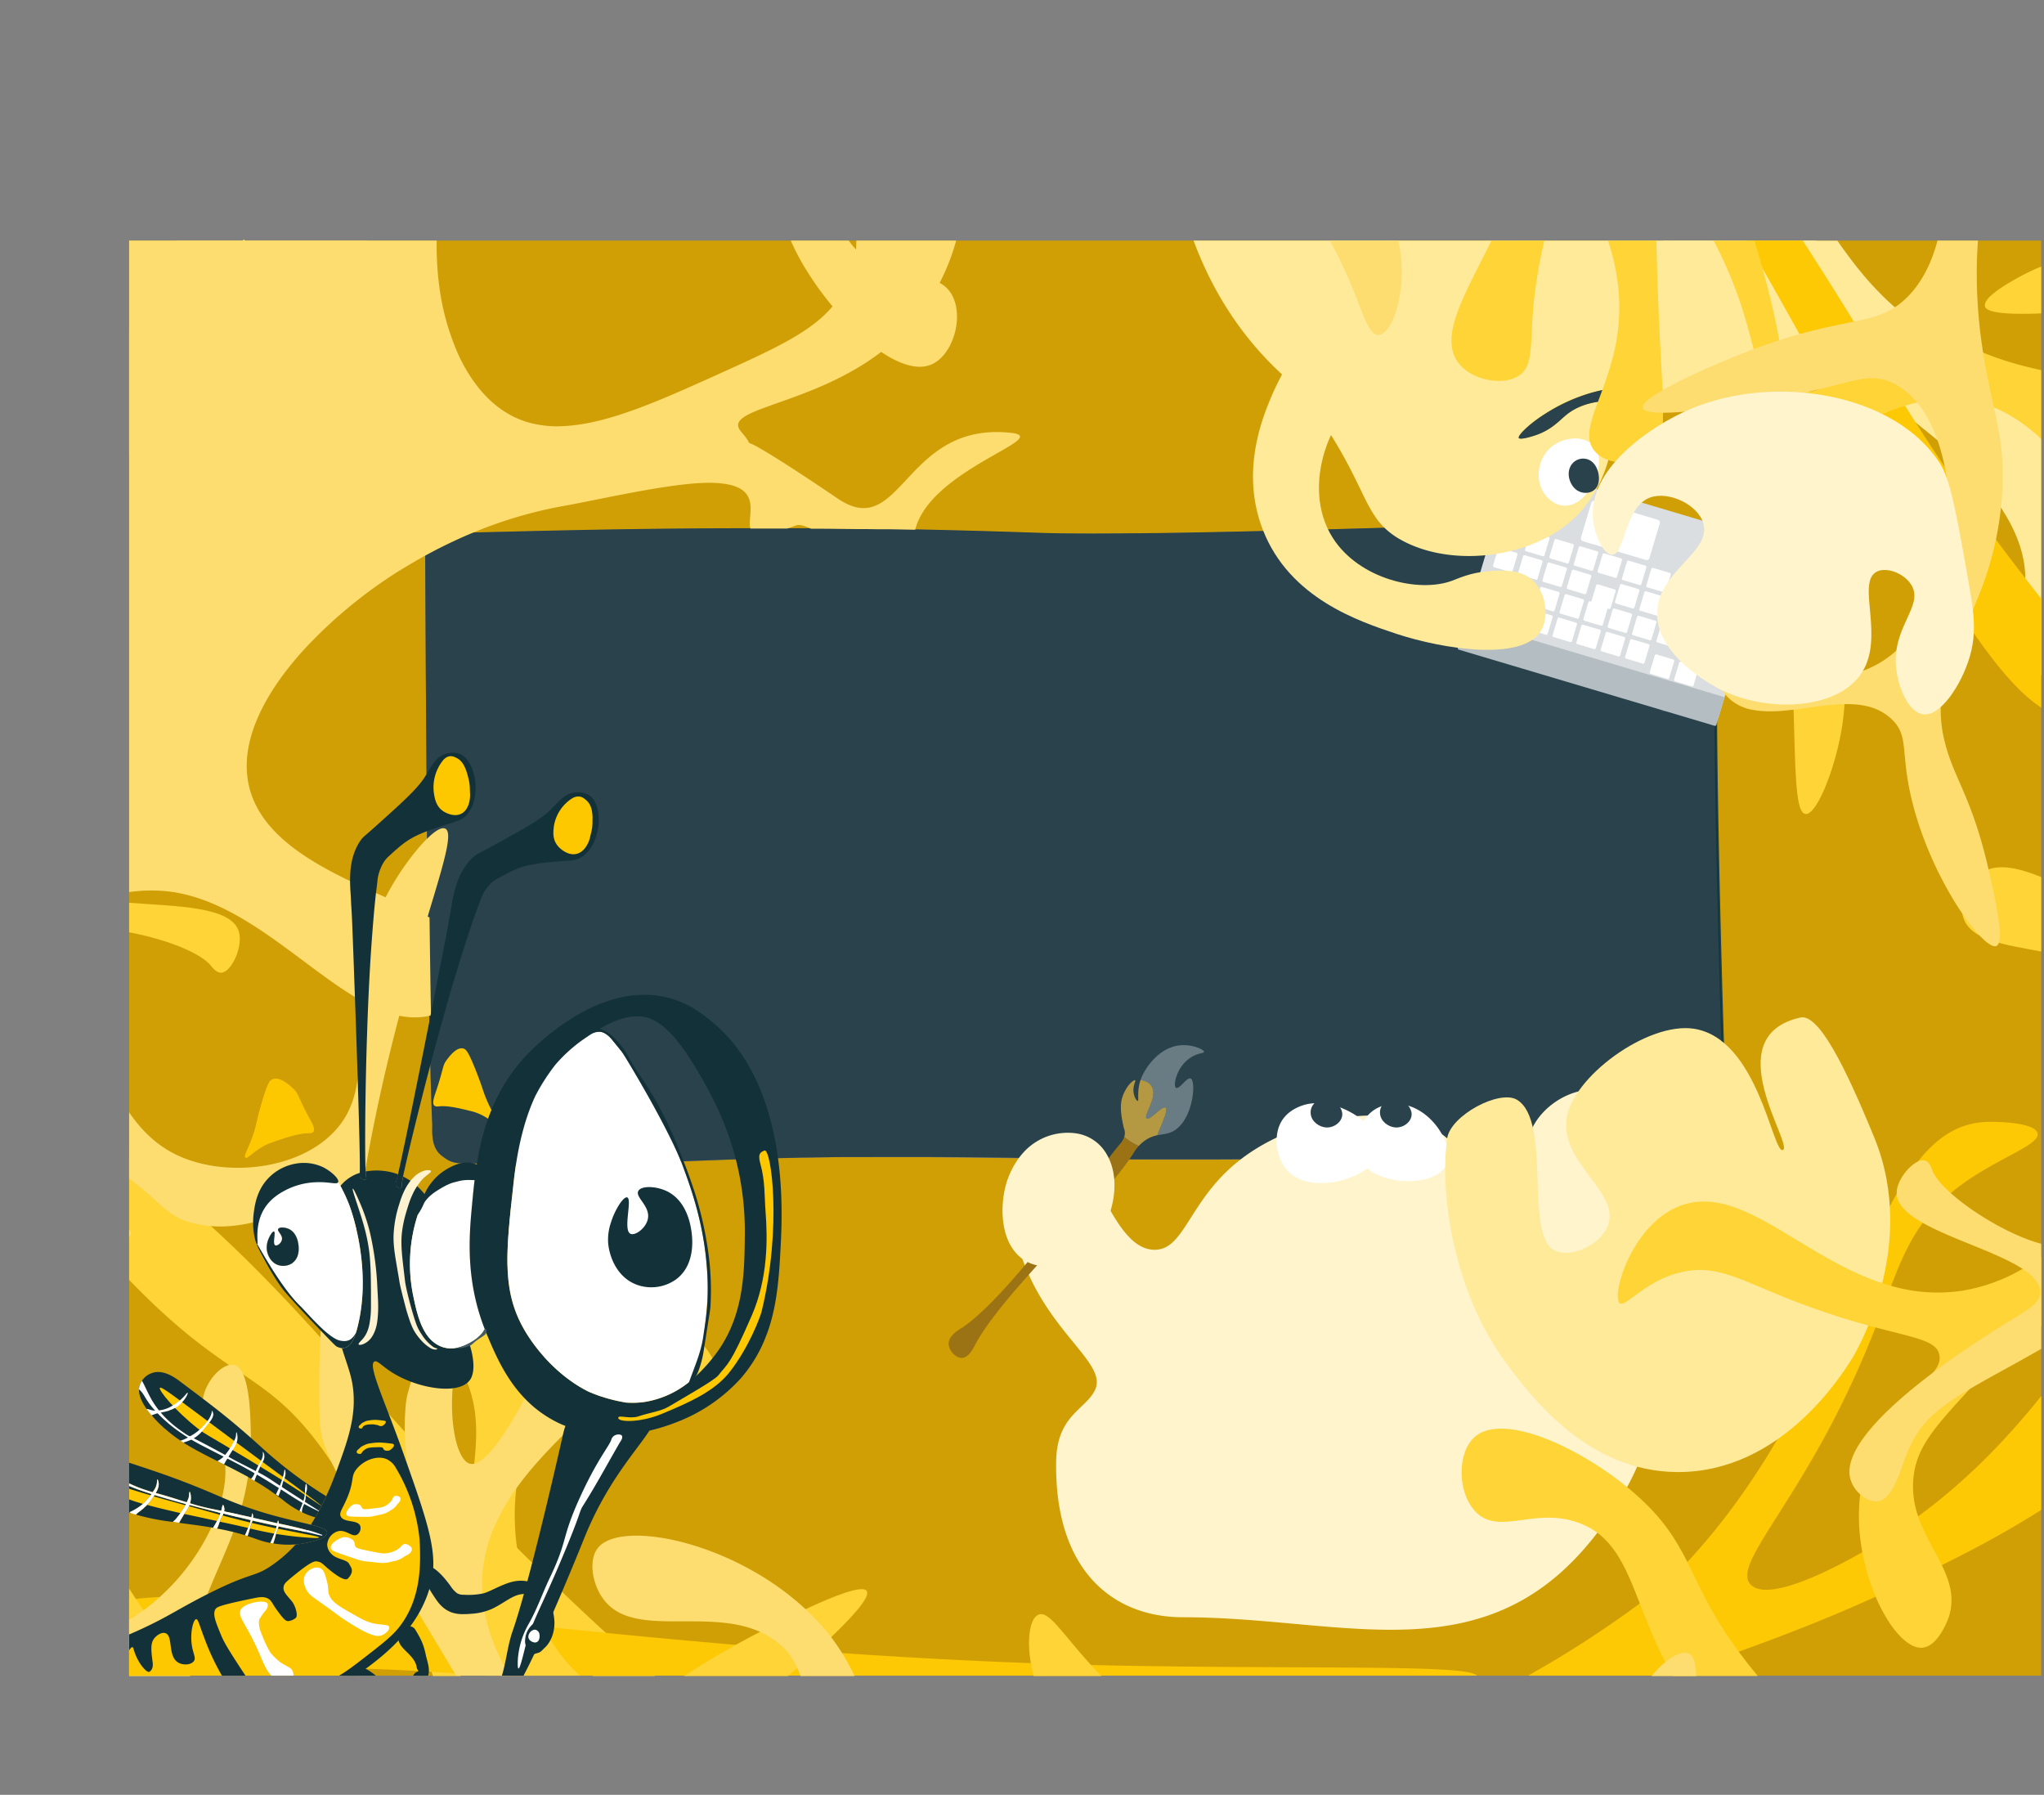 <svg xmlns="http://www.w3.org/2000/svg" xmlns:xlink="http://www.w3.org/1999/xlink" viewBox="0 0 1093.77 960.24"><rect x="0" y="0" width="1093.77" height="960.24" fill="#808080" stroke="none"/><defs><style>.cls-1{fill:none;}.cls-2{clip-path:url(#clip-path);}.cls-3{fill:#bfd788;}.cls-4{fill:#d09f05;}.cls-5{fill:#fed436;}.cls-6{fill:#fdc804;}.cls-7{fill:#29424c;}.cls-8{fill:#0f3841;}.cls-9{fill:#fff4cc;}.cls-10{fill:#9b7314;}.cls-11{fill:#fff;}.cls-12{fill:#6a7c83;}.cls-13{fill:#b59942;}.cls-14{fill:#ffea9a;}.cls-15{fill:#dadee0;}.cls-16{fill:#b4bdc2;}.cls-17{fill:#fddd70;}.cls-18{clip-path:url(#clip-path-2);}.cls-19{clip-path:url(#clip-path-3);}.cls-20{fill:#133139;}.cls-21{fill:#445a64;}.cls-22{fill:#fec800;}.cls-23{fill:#fff2d0;}</style><clipPath id="clip-path" transform="translate(68.28 128.48)"><rect class="cls-1" width="1024" height="768"/></clipPath><clipPath id="clip-path-2" transform="translate(68.28 128.48)"><rect class="cls-1" x="0.81" y="-262.2" width="1028.47" height="1030.42"/></clipPath><clipPath id="clip-path-3" transform="translate(68.28 128.48)"><rect class="cls-1" x="-132.15" y="412.92" width="590.29" height="336.14" transform="translate(-437.19 518.53) rotate(-68.39)"/></clipPath></defs><g id="Layer_2" data-name="Layer 2"><g id="Layer_1-2" data-name="Layer 1"><g class="cls-2"><path class="cls-3" d="M-.85,478.08v2.1c-.7-1.17-.8-1.81-.42-2A.77.77,0,0,1-.85,478.08Z" transform="translate(68.28 128.48)"/><path class="cls-4" d="M407.49,154.86h-1l4.78.08ZM62.86.23l-.67-.44-.6.44H.81v768h195l3.11.21,6.06.39q-.19-.3-.36-.6h820.92V.23ZM842.49,487.29h-.15c-.66,0-1.25,0-1.73,0h-.81q-18.43.36-37.35.79l-28.33.66-20.26.46-6.9.17q-16.63.38-33.46.75l-6.78.14-1.49,0q-18.24.39-36.62.72l-9.54.17h0q-21,.34-42.14.58l-17.56.16-3.77,0h0l-4.19,0-13.45.06q-12.81,0-25.56,0l-12.1-.05L531,491.9h0l-5.65-.06-1.52,0-3.63,0h-.11l-3.72,0h-.74l-4.4-.05q-6.4-.09-12.77-.21l-5.52-.11-8.13-.13-7.88-.12c-13.83-.21-26.59-.34-38.41-.43L427,490.61h-2.38c-11.87,0-22.73,0-32.76,0l-2.8,0h-1.17l-2,0h-.4l-2.33,0h-1.11c-2.53,0-5,0-7.44.09-3.64.05-7.16.1-10.57.17q-3.33,0-6.52.12h-.26c-45,.89-71.33,2.71-107,3.34l-2,0-9.24.11c-7.14.07-14.71.08-22.9,0l-5.25,0-5.42-.06-5.11-.07c-4.58-.06-9.34-.15-14.33-.26-10.39-.22-11.9.52-18.08-4.28-6-4.68-4.75-13.8-4.9-16.8-.62-13.2-1.14-33.76-1.58-58.15-.29-16.31-.55-34.32-.77-53,0-.19,0-.38,0-.57-.15-13.52-.3-27.38-.43-41.18-.43-46.83-.69-93-.84-123.08-.06-12.75-.1-22.6-.13-28.37V167.1c0-1.56-.39-4.15,3.07-7.17,3.63-3.14,10.07-3.25,13.33-3.23h1.83l7.17-.16c23.48-.53,60-1.62,107.37-2.09q19.43-.18,41.22-.2,9.61,0,19.66,0h0l4.72,0,4.77,0,3.21,0,4,0,6.07.05,15.95.18,4.7.06,4.73.07,3.48,0,1.86,0,4.78.08h.08l4.51.08h.56l5.18.1,8.64.18q27.46.63,57.13,1.65c4.9.18,10.74.29,17.36.33,6.83.06,14.53.06,22.91,0h1.5l10.07-.09,2.06,0,6.28-.08,2.13,0,4.42-.07a.67.67,0,0,0,.2,0l7.58-.12,5.16-.09c13-.25,26.74-.55,40.86-.89,11.37-.27,23-.57,34.63-.9,10.1-.26,20.24-.55,30.28-.85,20.27-.59,40.15-1.2,58.6-1.78l6-.18c.3,0,.61,0,.91,0h0l33.18-1,8.72-.27,4.11-.13,19.44-.56h0c6.13-.17,11.35-.3,15.49-.38l2.52,0,4.11-.06c2.72,0,5-.07,7-.05a30.72,30.72,0,0,1,8.7,1,15,15,0,0,1,1.51.55h0a21,21,0,0,1,3.5,1.94c5,3.31,5.27,9.42,4.86,11.75a186.74,186.74,0,0,0-1.63,20.5h0c-.11,2.81-.21,5.82-.29,9v0c-.1,3.31-.17,6.8-.23,10.48h0c0,1.71,0,3.46-.07,5.24,0,1,0,1.94,0,2.93h0c0,3.63-.06,7.39-.08,11.27,0,3.1,0,6.28,0,9.52v4.82c0,1.4,0,2.82,0,4.24,0,1.91,0,3.85,0,5.8q0,4.25,0,8.61c0,.83,0,1.67,0,2.52.46,56.1,2.2,123.72,3.61,168.51.7,22.76,1.33,39.62,1.66,46.11.28,5.48.37,6.26-2.94,9.72-2.56,2.68-6.29,3.11-9,3.13Z" transform="translate(68.28 128.48)"/><path class="cls-4" d="M614.18-39.49h0l.24.28Z" transform="translate(68.28 128.48)"/><path class="cls-4" d="M614.18-39.49h0l.24.28Z" transform="translate(68.28 128.48)"/><path class="cls-4" d="M614.18-39.49h0l.24.28Z" transform="translate(68.28 128.48)"/><path class="cls-4" d="M614.18-39.49h0l.24.28Z" transform="translate(68.28 128.48)"/><path class="cls-4" d="M614.18-39.49h0l.24.28Z" transform="translate(68.28 128.48)"/><path class="cls-4" d="M614.18-39.49h0l.24.28Z" transform="translate(68.28 128.48)"/><path class="cls-4" d="M614.18-39.49h0l.24.28Z" transform="translate(68.28 128.48)"/><path class="cls-4" d="M614.18-39.49h0l.24.28Z" transform="translate(68.28 128.48)"/><path class="cls-4" d="M614.18-39.49h0l.24.28Z" transform="translate(68.28 128.48)"/><path class="cls-4" d="M614.18-39.49h0l.24.28Z" transform="translate(68.28 128.48)"/><path class="cls-4" d="M614.18-39.49h0l.24.28Z" transform="translate(68.28 128.48)"/><path class="cls-4" d="M614.18-39.49h0l.24.28Z" transform="translate(68.28 128.48)"/><path class="cls-4" d="M614.18-39.49h0l.24.28Z" transform="translate(68.28 128.48)"/><path class="cls-4" d="M614.18-39.49h0l.24.28Z" transform="translate(68.28 128.48)"/><path class="cls-4" d="M614.18-39.49h0l.24.28Z" transform="translate(68.28 128.48)"/><path class="cls-4" d="M591.39,492l4.18,0h0Z" transform="translate(68.28 128.48)"/><path class="cls-4" d="M591.39,492l4.18,0h0Z" transform="translate(68.28 128.48)"/><path class="cls-4" d="M407.49,154.86h-1l4.78.08Z" transform="translate(68.28 128.48)"/><path class="cls-4" d="M393.73,154.66h-2l4.7.06Z" transform="translate(68.28 128.48)"/><path class="cls-4" d="M407.49,154.86h-1l4.78.08Z" transform="translate(68.28 128.48)"/><path class="cls-4" d="M407.49,154.86h-1l4.78.08Z" transform="translate(68.28 128.48)"/><path class="cls-4" d="M407.49,154.86h-1l4.78.08Z" transform="translate(68.28 128.48)"/><path class="cls-4" d="M591.39,492l4.18,0h0Z" transform="translate(68.28 128.48)"/><path class="cls-4" d="M591.39,492l4.18,0h0Z" transform="translate(68.28 128.48)"/><path class="cls-4" d="M845.07-128.48v.08l0-.06Z" transform="translate(68.28 128.48)"/><path class="cls-4" d="M614.18-39.49h0l.24.28Z" transform="translate(68.28 128.48)"/><path class="cls-4" d="M614.18-39.49h0l.24.28Z" transform="translate(68.28 128.48)"/><path class="cls-4" d="M614.18-39.49h0l.24.28Z" transform="translate(68.28 128.48)"/><path class="cls-4" d="M614.18-39.49h0l.24.28Z" transform="translate(68.28 128.48)"/><path class="cls-4" d="M614.18-39.49h0l.24.28Z" transform="translate(68.28 128.48)"/><path class="cls-4" d="M614.18-39.49h0l.24.28Z" transform="translate(68.28 128.48)"/><path class="cls-4" d="M614.18-39.49h0l.24.28Z" transform="translate(68.28 128.48)"/><path class="cls-4" d="M614.18-39.49h0l.24.28Z" transform="translate(68.28 128.48)"/><path class="cls-4" d="M614.18-39.49h0l.24.28Z" transform="translate(68.28 128.48)"/><path class="cls-4" d="M614.18-39.49h0l.24.28Z" transform="translate(68.28 128.48)"/><path class="cls-4" d="M614.18-39.49h0l.24.28Z" transform="translate(68.28 128.48)"/><path class="cls-4" d="M614.18-39.49h0l.24.28Z" transform="translate(68.28 128.48)"/><path class="cls-4" d="M614.18-39.49h0l.24.28Z" transform="translate(68.28 128.48)"/><path class="cls-4" d="M614.18-39.49h0l.24.28Z" transform="translate(68.28 128.48)"/><path class="cls-4" d="M614.18-39.49h0l.24.28Z" transform="translate(68.28 128.48)"/><path class="cls-4" d="M614.18-39.49h0l.24.28Z" transform="translate(68.28 128.48)"/><path class="cls-4" d="M614.18-39.49h0l.24.28Z" transform="translate(68.28 128.48)"/><path class="cls-5" d="M282.29,768.22H249.11c-6.78-4.9-13.71-10.33-20.92-16.5q-5.83-5-11.91-10.65c-8.35-7.81-17.1-16.69-26.44-26.91-1.36-1.5-2.74-3-4.14-4.58-1-1.07-1.91-2.15-2.87-3.23-11.08-12.54-21.83-25.41-29.23-31.6-3.64-3-6.47-4.48-8.14-3.48a2.87,2.87,0,0,0-1.19,1.67c-2.61,8,9.28,38.57,19.49,62.6,4.1,9.61,7.92,18.19,10.45,23.84q1.71,3.82,3.39,7.54l.6,1.3H163.38c-.23-.77-.45-1.54-.68-2.31-3.28-11-7-21.56-11.08-31.64-3.4-8.5-7-16.64-10.66-24.32a437.33,437.33,0,0,0-31.87-56.15c-1.38-2-2.67-3.89-3.84-5.53-16-22.38-28.33-31.24-43.38-41.39-2.41-1.63-4.9-3.29-7.49-5C40.6,592.44,24.08,580.36.81,556.25v-65c16,11.92,30.43,24,43.86,36.28C66.05,547,84.86,566.84,103.14,587c6.6,7.28,13.12,14.61,19.68,22,8.37,9.43,16.8,18.93,25.47,28.48,11.15,12.31,22.71,24.72,35.1,37.22l3.19,3.2q5,5,9.9,9.87,6,6,11.92,11.85c15.78,15.62,31.5,30.88,47.53,45.49l0,0C264.6,753,273.37,760.75,282.29,768.22Z" transform="translate(68.28 128.48)"/><path class="cls-6" d="M722.29,768.22H204.57q.17.3.36.6l-6.06-.39-3.11-.21q-8.52-.59-17.53-1.26l-.63,0-2.59-.2c-3.94-.29-8-.55-12.31-.81a1095.5,1095.5,0,0,0-129.42-.43l-1.53.09q-15.18.9-30.94,2.32V727.38q1.76-.24,3.6-.45,6-.69,12.87-1c7.58-.37,15.91-.42,25-.2,29.14.67,65.88,4.07,109.35,8.55l4.19.44,7.95.83,24,2.52,4.25.45q11.87,1.26,24.28,2.56l5.93.62q16.41,1.71,33.72,3.42l0,0q33.15,3.29,69.46,6.4,12.9,1.1,26.19,2.13,8.34.65,16.82,1.26,6.9.51,13.89,1c32.2,2.23,65.92,4.1,101,5.38q15.89.59,32.15,1,15.16.38,30.65.6c99.38,1.41,170-.58,175.73,4.91Z" transform="translate(68.28 128.48)"/><path class="cls-6" d="M1025.49,616.59v61.76c-18.12,11.71-37.46,22-54.67,30.52-9.61,4.75-18.55,9-26.26,12.63-3.07,1.45-6.11,2.85-9.13,4.26-26.14,11.9-51.12,21.42-73.3,29.43-8.12,2.94-15.86,5.66-23.13,8.21l-12.33,4.34-1.35.48H749a569.36,569.36,0,0,0,60.14-38.79c10.15-7.6,18.14-14.41,23.2-19.74.75-.8,1.51-1.62,2.24-2.42v0c39.37-42.46,62.76-90,81.23-131.22q5.31-11.92,10.19-23c7.1-16,13.69-30.58,20.62-42.79A141.59,141.59,0,0,1,958,493h0l0,0c10-12.75,21.41-20.5,36-21.21,6.89-.35,26.3.28,28,5.87a3.15,3.15,0,0,1,.11.74c0,6.56-25,13.88-45.31,30.45-.41.34-.82.67-1.23,1a89,89,0,0,0-15,15.93c-7.41,10.2-12.18,21.3-16.89,33.74-2.46,6.45-4.9,13.26-7.69,20.49-.21.56-.43,1.13-.67,1.69A502,502,0,0,1,908,640.47l-1.79,3.24c-25.44,45.77-46.22,67.38-37.49,75.76,9.63,9.25,43.86-8.61,59.56-17.53,3-1.69,5.31-3.07,6.67-3.87,8.23-4.86,15.94-10,23.2-15.33C987.08,661.6,1008.66,637.64,1025.49,616.59Z" transform="translate(68.28 128.48)"/><path class="cls-7" d="M853.1,484c-2.57,2.68-6.31,3.11-9,3.13h-.17c-.72,0-1.32,0-1.74,0h-.81q-18.51.36-37.49.79l-28.43.66-20.33.46-6.92.17q-16.7.38-33.58.75l-6.8.14-1.5,0q-18.3.39-36.75.72L660,491h0q-21.11.35-42.29.58l-17.62.16-3.79,0h0l-4.21,0-13.5.06q-12.86,0-25.65,0l-12.14,0q-8.28-.06-16.53-.14l-3.64,0-3.84-.05H516q-8.24-.1-16.41-.26l-6.36-.11c-20.21-.36-38.3-.57-54.61-.68l-11.55-.06H424.7c-11.91,0-22.81,0-32.87.05l-2.81,0h-1.18l-2,0h-.41l-2.33,0H382c-2.54,0-5,.05-7.46.09-3.66.05-7.19.1-10.61.17q-3.34,0-6.54.12h-.27c-45.13.89-71.58,2.71-107.36,3.34l-2,0-9.27.11c-7.17.07-14.76.08-23,0l-5.27,0-5.44-.06-5.13-.07q-6.51-.11-13.57-.26c-10.42-.22-11.94.52-18.14-4.28-6-4.68-4.77-13.8-4.92-16.8-.62-13.24-1.14-33.87-1.58-58.34-.29-16.14-.55-33.94-.78-52.41-.95-79.56-1.3-171.31-1.41-194,4.05-2.19,8.92-4.7,14.51-7.3,3.15-1.47,6.53-3,10.13-4.44,29.76-.66,81-2.26,149.15-2.3l19.73,0h0l4.74,0,4.78,0,3.22,0,4,0,6.09,0,16,.18,4.71.06,4.75.07,3.49.05,1.87,0,4.79.08h.09l4.52.08h.56l5.2.1,8.67.18q27.57.63,57.33,1.65c4.92.18,10.78.29,17.42.33,6.86.06,14.59.06,23,0h1.5l10.11-.09,2.06,0,6.31-.08,2.13,0,4.44-.07h.2l7.61-.12,5.17-.09c92.24-1.64,222.24-6.49,256.47-7.06l3.31-.06c2.73,0,5-.07,7,0a30.91,30.91,0,0,1,8.73,1,15.23,15.23,0,0,1,1.52.55h0a21,21,0,0,1,3.51,1.94c5,3.31,5.29,9.42,4.88,11.75a183.66,183.66,0,0,0-1.64,20.5h0c-.11,2.81-.21,5.82-.29,9v0c-.1,3.31-.17,6.8-.23,10.48h0c0,1.71,0,3.46-.07,5.24,0,1,0,1.94,0,2.93h0c0,3.63-.06,7.39-.08,11.27,0,3.1,0,6.28,0,9.52l-1.89.09c-.89,0-1.79,0-2.71,0h-.67l-.79,0-1.21,0H843l-1.54-.09c-.69,0-1.38-.12-2.06-.19l-1.24-.14-.81-.1c-.57-.07-1.13-.15-1.7-.24l-.16,0-.56-.09-1.2-.21h0l-1.76-.35h0c-.61-.13-1.23-.26-1.84-.41l-.79-.19-.72-.18-.88-.24-.36-.1-1.34-.38-.53-.17c-.44-.13-.88-.28-1.31-.42l-.17-.06-.27-.09h0l-.72-.26-1.12-.4-.83-.32-.05,0c-.67-.27-1.33-.54-2-.83l-1.38-.62-.35-.16-.73-.36-.72-.36c-.85-.42-1.68-.87-2.5-1.34l-.06,0c-.58-.33-1.17-.67-1.73-1s-1.17-.74-1.74-1.13c-.32-.21-.63-.43-.94-.65a59.53,59.53,0,0,1-4.87-3.85c-.81-.7-1.56-1.4-2.28-2.08s-1.33-1.27-1.93-1.87l-.67-.67-.7-.71-.69-.68-.31-.32c-.18-.19-.36-.37-.53-.53l-.42-.42a.38.38,0,0,0-.09-.09l-.2-.2-.28-.28-.84-.78h0l0,0,0,0-.2-.17-.22-.19c-.21-.19-.42-.36-.62-.51a5.61,5.61,0,0,0-.51-.38l-.25-.17a3.21,3.21,0,0,0-.38-.23,2.61,2.61,0,0,0-.37-.19,1.85,1.85,0,0,0-.29-.13,2.53,2.53,0,0,0-.36-.12,1.22,1.22,0,0,0-.26-.06l-.11,0h-.07a2.16,2.16,0,0,0-1.12.18,3.84,3.84,0,0,0-.39.22l-.18.13-.12.11,0,0a3.38,3.38,0,0,0-.26.27s0,0,0,0l-.12.15L789,209l-.2.3-.16.26-.15.27s-.05.1-.08.16a.54.54,0,0,0-.07.13s0,.1-.07.16l-.07.15c-.07.17-.15.36-.21.55l-.05.12h0a4.56,4.56,0,0,0-.18.52l-.06.19c0,.15-.09.29-.13.45s-.11.44-.17.68a.25.25,0,0,1,0,.07c0,.21-.09.42-.13.64-.1.51-.19,1.05-.26,1.61a.22.22,0,0,1,0,.11c0,.2,0,.4-.07.61l0,.32c-.07.72-.11,1.48-.12,2.27,0,.41,0,.82,0,1.25v.06c0,.2,0,.41,0,.62l0,.82c0,.27,0,.54,0,.82a2.46,2.46,0,0,0,0,.28c0,.38.06.77.1,1.17a2.11,2.11,0,0,0,0,.25c0,.31.07.63.13.94l.12.8c0,.27.08.54.13.81s0,.27.07.41,0,.17,0,.26.07.36.11.55c.12.64.27,1.28.42,1.92,0,.1.06.2.08.3l.17.62c.15.55.31,1.09.49,1.63.08.26.17.53.26.79q.27.81.6,1.62c.11.26.22.53.34.79s.19.45.29.67c.25.56.52,1.12.81,1.66.11.23.24.46.36.68s.32.57.49.85c.26.44.53.88.83,1.31a2.4,2.4,0,0,0,.19.29l.08.12.12.16c.21.3.43.6.65.89s.48.62.74.92h0l.07.09.07.09h0c.26.3.53.6.8.89l.47.47c.15.16.3.3.46.45l.37.35.37.33.06.05.41.35c.47.39,1,.76,1.45,1.11l.58.4.65.41c.19.12.38.24.58.35l.28.16.45.24,0,0c.3.16.59.31.89.45s.73.34,1.11.5l1.4.55h0l1.4.46.11,0c.22.07.45.13.67.18l1.35.34.22.05.68.13a6.92,6.92,0,0,0,.77.14l.44.07a5.43,5.43,0,0,0,.56.09l.55.08c.52.07,1.06.13,1.59.18l.8.06c.3,0,.6,0,.91.06.56,0,1.12.06,1.68.07s1.13,0,1.71,0l1.23,0h.25a2.54,2.54,0,0,0,.39,0l1.47,0,.88-.05,1.63-.11c1.48-.11,3-.26,4.49-.43h0l2-.22.39-.05c3.42-.43,6.9-.94,10.39-1.43l2.07-.29,2.09-.27.59-.08,1.2-.15.29,0,.75-.09,1.83-.2.34,0q0,4.24,0,8.61c0,.83,0,1.67,0,2.52.46,56.1,2.21,123.72,3.62,168.51.7,22.76,1.34,39.62,1.67,46.11C856.33,479.75,856.42,480.53,853.1,484Z" transform="translate(68.28 128.48)"/><path class="cls-8" d="M239.06,494.59l9.24-.11Q243.8,494.55,239.06,494.59Z" transform="translate(68.28 128.48)"/><path class="cls-8" d="M250.3,494.45c35.66-.63,62-2.45,107-3.34C312.47,492,286.17,493.86,250.3,494.45Z" transform="translate(68.28 128.48)"/><path class="cls-8" d="M357.55,491.11q3.19-.08,6.52-.12Z" transform="translate(68.28 128.48)"/><path class="cls-8" d="M374.64,490.82c2.42,0,4.91-.06,7.44-.09Z" transform="translate(68.28 128.48)"/><path class="cls-8" d="M393.73,154.66l2.66,0-4.7-.06h2Z" transform="translate(68.28 128.48)"/><path class="cls-8" d="M407.49,154.86l3.8.07h-.05l-4.78-.08Z" transform="translate(68.28 128.48)"/><path class="cls-8" d="M488.15,157c4.7.17,10.26.27,16.55.33-6.62,0-12.46-.15-17.36-.33q-29.64-1-57.13-1.65Q458.05,155.9,488.15,157Z" transform="translate(68.28 128.48)"/><path class="cls-8" d="M595.59,491.92l3.77,0-8,.05,4.19,0Z" transform="translate(68.28 128.48)"/><path class="cls-8" d="M839.8,487.27h.81c-76.32,1.5-159,4-241.25,4.63l17.56-.16q21.09-.23,42.14-.58h0l9.54-.17q18.38-.33,36.62-.72l1.49,0,6.78-.14q16.82-.36,33.46-.75l6.9-.17,20.26-.46,28.33-.66Q821.35,487.64,839.8,487.27Z" transform="translate(68.28 128.48)"/><path class="cls-8" d="M793.22,243.17l-.07-.09.08.1Z" transform="translate(68.28 128.48)"/><path class="cls-8" d="M841.56,150.59a30.72,30.72,0,0,0-8.7-1c7.48,0,10.37.71,14.53,3.48,5,3.31,5.27,9.42,4.86,11.75-1.71,10.11-2.35,36.07-2.36,68.95l-.81.05c0-3.24,0-6.42,0-9.52,0-3.88,0-7.64.08-11.27h0c0-1,0-2,0-2.93,0-1.78,0-3.53.07-5.24h0c.06-3.68.13-7.17.23-10.48v0c.08-3.19.18-6.2.29-9h0a186.74,186.74,0,0,1,1.63-20.5c.41-2.33.13-8.44-4.86-11.75a21,21,0,0,0-3.5-1.94h0A15,15,0,0,0,841.56,150.59Z" transform="translate(68.28 128.48)"/><path class="cls-8" d="M852.31,484.16c-2.83,3-7.08,3.17-9.8,3.13,2.7,0,6.43-.45,9-3.13,3.31-3.46,3.22-4.24,2.94-9.72-.33-6.49-1-23.35-1.66-46.11-1.41-44.79-3.15-112.41-3.61-168.51,0-.85,0-1.69,0-2.52q0-4.37,0-8.61l.83-.07c.4,85.72,4.3,205.71,5.32,225.82C855.53,479.92,855.62,480.7,852.31,484.16Z" transform="translate(68.28 128.48)"/><path class="cls-7" d="M184.67,156.57c-3.58,1.48-6.95,3-10.09,4.44-5.57,2.6-10.42,5.11-14.46,7.3V167.1c0-1.56-.39-4.15,3.07-7.17,4.34-3.76,12.72-3.18,14.85-3.22Z" transform="translate(68.28 128.48)"/><path class="cls-7" d="M849.93,248.62l-.83.07-.34,0c-20.26,2.08-42.14,8.73-54.73-4.66-11-11.75-10.13-33.76-5.2-36,3.63-1.65,8.55,7.77,19.54,15.22,11.36,7.73,25.68,11,38.83,10.63.63,0,1.26-.07,1.88-.09l.81-.05C849.89,238.59,849.9,243.55,849.93,248.62Z" transform="translate(68.28 128.48)"/><path class="cls-9" d="M790.94,685.45C731,770.78,654,736.75,564.74,736.75c-37.69,0-68.8-25.24-67.86-83.46.41-25.12,16.36-27.76,21-38.59,6-14-24.8-30-39-69.5a58.63,58.63,0,0,1-1.84-5.86c-9.81-34.89,9.65-55.37,22.31-57a7.33,7.33,0,0,1,5.34,1.63c5.61,4.11,10.74,15.11,16.48,26.26,3.79,7.49,7.9,15,12.58,20.68s9.81,9.24,15.88,9.24c8,0,12.54-6.51,18.4-15.67,5.95-9.32,13.23-21.37,26.83-32.08,22.47-17.75,55.57-26.5,81.63-23.49,12.94,1.42,24.14,5.82,31.47,13.43,22.43,23.45-1.39,67.54,20.11,80.45,12.09,7.25,20,5.19,26.38-6.57,2.16-3.91-4.52-21.76-5.45-26.2-3.87-18.2-7-30.13,1.66-52.68,4.81-12.54,18.24-21.54,30.17-22.64a17,17,0,0,1,2-.08c26.5,0,16.65,53,24.79,85,.28,1.05.57,2.07.85,3.05C829.12,609.73,816.18,649.54,790.94,685.45Z" transform="translate(68.28 128.48)"/><path class="cls-10" d="M541.06,484.63a25.06,25.06,0,0,0-2.77,3.76c-4.12,6.63-11.08,15.14-19.35,24.51-13.84,15.74-31.31,34-45.16,50.26-8.85,10.45-16.22,20.08-20.19,27.75-1,1.85-3.48,7-7.13,7.1-3.37.13-7.23-4.08-7.1-7.82.13-4,4.83-6.84,6.39-7.84,6.67-4.19,15-12.15,23.89-21.89,15.61-17.13,32.84-39.68,45.46-56.29,7.34-9.69,13.13-17.36,16.09-20.77a10.31,10.31,0,0,0,2.09-3.63A29.84,29.84,0,0,0,541.06,484.63Z" transform="translate(68.28 128.48)"/><path class="cls-9" d="M526.37,517.94a49.46,49.46,0,0,1-7.65,16.41c-.25.32-.45.65-.7.93-9,11.6-24.46,17-35.78,11.73a20.45,20.45,0,0,1-7.17-5.5C467,532,467,516,470.11,505c.53-1.95,4.31-14.73,15.14-22a32,32,0,0,1,22-5.17A22.49,22.49,0,0,1,523.89,489C528.93,497.58,529,508.33,526.37,517.94Z" transform="translate(68.28 128.48)"/><path class="cls-11" d="M706.2,493.54c2.53-7.82-4.19-21.52-15.05-27.9a26.39,26.39,0,0,0-8.38-3.2c-1.4-.26-10.92-1.89-18,4.69-6.59,6.12-9.36,17.71-5.13,25.13C667.78,506.58,701.77,507.24,706.2,493.54Z" transform="translate(68.28 128.48)"/><path class="cls-7" d="M683.71,461.43c-.68-.58-3.56-2.85-7.14-2.17-3.4.65-6.69,3.83-6.39,7.94.33,4.3,4.41,7.15,8,7.49,4.32.41,8.68-2.77,8.92-6.73C687.29,464.47,684.2,461.85,683.71,461.43Z" transform="translate(68.28 128.48)"/><path class="cls-11" d="M670.08,484.19c-1.18-8.67-14.31-19.74-28.1-22.05a30.12,30.12,0,0,0-9.82-.08c-1.51.26-11.73,2.16-15.67,11.29-3.67,8.49-1,21,6.73,26.75C638.07,511.25,672.13,499.37,670.08,484.19Z" transform="translate(68.28 128.48)"/><path class="cls-7" d="M464.11,435.4c-1-.33-4.89-1.51-8.11.48a7.6,7.6,0,0,0-2.61,10.21c2.35,4.13,7.75,5.45,11.46,4.47,4.48-1.19,7.31-5.94,5.68-9.94C469.09,437.08,464.79,435.63,464.11,435.4Z" transform="translate(68.28 128.48)"/><path class="cls-12" d="M576,434.29c-.06.71-2.31.49-5.55,2.11a17.93,17.93,0,0,0-6.54,5.73c-3.09,4.36-4.34,10.52-2.85,11.38,1.74,1,5.85-5.9,7.83-5,1.75.82,1.93,7.93-.19,15-1.71,5.59-4.84,11.16-9.78,13.5-2.62,1.23-5.16,1.31-7.93,1.88,2.64-6.76,5.94-13.7,4.36-14.67-1.85-1.14-8.31,7-10.1,5.77-1-.67.49-3.44,1.83-6.78s2.51-7.13,1.06-10c-1.06-2.13-3.3-3.28-6.13-3.84a28.21,28.21,0,0,1,2-4.34c.61-1.12,7.3-13.15,19.22-14.26C569.84,430.12,576.13,433.08,576,434.29Z" transform="translate(68.28 128.48)"/><path class="cls-13" d="M551,478.89a17.55,17.55,0,0,0-7,3.1,20.19,20.19,0,0,0-2.91,2.64s0,0,0,0a29.84,29.84,0,0,1-7.78-4.86,6.57,6.57,0,0,0-.22-4.79c-2.39-10.37-2-15,.74-20,.32-.58.67-1.17,1.06-1.77,1.55-2.44,3.78-4.08,4.27-3.76s-1.18,2.7-.9,6.07c.23,2.72,1.68,5.12,2.29,5s-.16-3.35.62-7.78a22.16,22.16,0,0,1,.89-3.45c2.83.56,5.07,1.71,6.13,3.84,1.45,2.92.26,6.76-1.06,10s-2.81,6.11-1.83,6.78c1.79,1.21,8.25-6.91,10.1-5.77C557,465.19,553.65,472.13,551,478.89Z" transform="translate(68.28 128.48)"/><path class="cls-14" d="M885.79,486.77c-5.47,2.55-13.1-59.48-47.55-64.86-25-3.89-65.72,26.24-68.29,48.55-2.77,24,29,39.07,22.14,56.79-4,10.42-19.82,17.54-28.46,13.26-16.5-8.17-1.31-69.08-20.12-80.59-9.27-5.68-35.75,8.37-37.43,20.8-4.19,31.07,4.24,83,31.33,119.65,13.2,17.83,43.43,58.68,92.32,58.71,54.94,0,87.22-51.48,93-60.65,1.6-2.56,36-59.52,12-118.18-15.89-38.8-29.88-66.55-39.65-64.34C850,426.08,891.64,484,885.79,486.77Z" transform="translate(68.28 128.48)"/><rect class="cls-15" x="723.56" y="138.32" width="144.35" height="101.63" rx="3.75" transform="translate(155.27 -90.6) rotate(16.57)"/><rect class="cls-16" x="710.9" y="223.59" width="144.35" height="16.2" rx="0.7" transform="translate(166.88 -85.22) rotate(16.57)"/><rect class="cls-11" x="828.51" y="222.37" width="10.83" height="10.83" rx="0.7" transform="matrix(0.96, 0.29, -0.29, 0.96, 167.87, -99.88)"/><rect class="cls-11" x="815.48" y="218.49" width="10.83" height="10.83" rx="0.7" transform="matrix(0.96, 0.29, -0.29, 0.96, 166.23, -96.33)"/><rect class="cls-11" x="802.44" y="214.61" width="10.83" height="10.83" rx="0.7" transform="translate(164.58 -92.77) rotate(16.57)"/><rect class="cls-11" x="789.4" y="210.73" width="10.83" height="10.83" rx="0.7" transform="translate(162.93 -89.21) rotate(16.57)"/><rect class="cls-11" x="776.38" y="206.86" width="10.83" height="10.83" rx="0.7" transform="translate(161.28 -85.66) rotate(16.57)"/><rect class="cls-11" x="763.64" y="203.07" width="10.83" height="10.83" rx="0.7" transform="translate(159.67 -82.18) rotate(16.57)"/><rect class="cls-11" x="750.6" y="199.19" width="10.83" height="10.83" rx="0.7" transform="translate(158.03 -78.63) rotate(16.57)"/><rect class="cls-11" x="737.57" y="195.31" width="10.83" height="10.83" rx="0.7" transform="translate(156.38 -75.07) rotate(16.57)"/><rect class="cls-11" x="724.18" y="191.32" width="10.83" height="10.83" rx="0.7" transform="translate(154.69 -71.42) rotate(16.57)"/><rect class="cls-11" x="845.28" y="213.72" width="10.83" height="10.83" rx="0.7" transform="matrix(0.96, 0.29, -0.29, 0.96, 166.1, -105.02)"/><rect class="cls-11" x="832.24" y="209.84" width="10.83" height="10.83" rx="0.7" transform="translate(164.45 -101.47) rotate(16.57)"/><rect class="cls-11" x="819.21" y="205.96" width="10.83" height="10.83" rx="0.7" transform="translate(162.81 -97.91) rotate(16.57)"/><rect class="cls-11" x="806.17" y="202.08" width="10.83" height="10.83" rx="0.7" transform="translate(161.16 -94.35) rotate(16.57)"/><rect class="cls-11" x="793.13" y="198.2" width="10.83" height="10.83" rx="0.7" transform="translate(159.51 -90.8) rotate(16.57)"/><rect class="cls-11" x="780.11" y="194.33" width="10.83" height="10.83" rx="0.7" transform="translate(157.87 -87.24) rotate(16.57)"/><rect class="cls-11" x="767.37" y="190.54" width="10.83" height="10.83" rx="0.7" transform="translate(156.26 -83.77) rotate(16.57)"/><rect class="cls-11" x="754.32" y="186.66" width="10.83" height="10.83" rx="0.7" transform="translate(154.61 -80.21) rotate(16.57)"/><rect class="cls-11" x="741.3" y="182.78" width="10.83" height="10.83" rx="0.7" transform="translate(152.96 -76.65) rotate(16.57)"/><rect class="cls-11" x="727.91" y="178.79" width="10.83" height="10.83" rx="0.7" transform="translate(151.27 -73) rotate(16.57)"/><rect class="cls-11" x="849.17" y="200.62" width="10.83" height="10.83" rx="0.7" transform="translate(162.53 -106.68) rotate(16.57)"/><rect class="cls-11" x="836.13" y="196.74" width="10.83" height="10.83" rx="0.7" transform="translate(160.88 -103.12) rotate(16.57)"/><rect class="cls-11" x="823.11" y="192.87" width="10.83" height="10.83" rx="0.7" transform="translate(159.24 -99.57) rotate(16.57)"/><rect class="cls-11" x="810.07" y="188.99" width="10.83" height="10.83" rx="0.7" transform="translate(157.59 -96.01) rotate(16.57)"/><rect class="cls-11" x="797.03" y="185.11" width="10.83" height="10.83" rx="0.7" transform="translate(155.94 -92.45) rotate(16.57)"/><rect class="cls-11" x="784" y="181.23" width="10.83" height="10.83" rx="0.7" transform="matrix(0.96, 0.29, -0.29, 0.96, 154.29, -88.9)"/><rect class="cls-11" x="771.26" y="177.44" width="10.83" height="10.83" rx="0.7" transform="translate(152.68 -85.42) rotate(16.57)"/><rect class="cls-11" x="758.22" y="173.56" width="10.83" height="10.83" rx="0.7" transform="translate(151.04 -81.86) rotate(16.57)"/><rect class="cls-11" x="745.19" y="169.69" width="10.83" height="10.83" rx="0.7" transform="translate(149.39 -78.31) rotate(16.57)"/><rect class="cls-11" x="731.8" y="165.7" width="10.83" height="10.83" rx="0.7" transform="translate(147.7 -74.66) rotate(16.57)"/><rect class="cls-11" x="852.9" y="188.09" width="10.83" height="10.83" rx="0.7" transform="translate(159.11 -108.26) rotate(16.57)"/><rect class="cls-11" x="839.86" y="184.21" width="10.83" height="10.83" rx="0.7" transform="translate(157.46 -104.7) rotate(16.57)"/><rect class="cls-11" x="826.83" y="180.34" width="10.83" height="10.83" rx="0.7" transform="translate(155.82 -101.15) rotate(16.57)"/><rect class="cls-11" x="813.8" y="176.46" width="10.83" height="10.83" rx="0.7" transform="translate(154.17 -97.59) rotate(16.57)"/><rect class="cls-11" x="800.76" y="172.58" width="10.83" height="10.83" rx="0.7" transform="translate(152.52 -94.03) rotate(16.57)"/><rect class="cls-11" x="787.73" y="168.7" width="10.83" height="10.83" rx="0.7" transform="translate(150.87 -90.48) rotate(16.57)"/><rect class="cls-11" x="774.99" y="164.91" width="10.83" height="10.83" rx="0.7" transform="translate(149.26 -87) rotate(16.57)"/><rect class="cls-11" x="761.95" y="161.03" width="10.83" height="10.83" rx="0.7" transform="translate(147.62 -83.45) rotate(16.57)"/><rect class="cls-11" x="748.92" y="157.16" width="10.83" height="10.83" rx="0.7" transform="translate(145.97 -79.89) rotate(16.57)"/><rect class="cls-11" x="735.53" y="153.17" width="10.83" height="10.83" rx="0.7" transform="translate(144.28 -76.24) rotate(16.57)"/><rect class="cls-11" x="779.68" y="144.12" width="38.24" height="22.42" rx="1.43" transform="translate(145.75 -92.87) rotate(16.57)"/><path class="cls-14" d="M614.18-39.49l.23.28-.24-.28Z" transform="translate(68.28 128.48)"/><path class="cls-14" d="M615-38.52l-.59-.69,1.56,1.8Z" transform="translate(68.28 128.48)"/><path class="cls-14" d="M903.55.23a79,79,0,0,1-.81,10c-.09.61-.18,1.22-.28,1.83l-.06.36a102.45,102.45,0,0,1-9.62,28.7v0c-.52,1-1,2.06-1.6,3.07a103.47,103.47,0,0,1-7.08,11.33,86.17,86.17,0,0,1-11.59,13.28q-.42.41-.84.78l0,0c-.7.64-1.39,1.23-2.1,1.81s-1.42,1.15-2.12,1.69-1.25.94-1.88,1.35l-.11.08c-.21.16-.42.3-.64.44a6.33,6.33,0,0,1-.54.36l-.11.07c-.24.18-.5.34-.76.5-.67.43-1.36.84-2.06,1.23s-1.38.76-2.06,1.1c-.48.25-1,.48-1.46.7l-.63.28c-.76.33-1.52.63-2.29.91-.61.2-1.22.41-1.84.6s-1.43.39-2.15.56-1.4.28-2.1.39-1.39.18-2.08.23a84.85,84.85,0,0,1-12.59,0c-3.89-.27-7.22-.72-10.36-1l-.06,0c-.78-.18-1.57-.36-2.37-.52s-1.38-.28-2.07-.4l-1.44-.25c-1.07-.18-2.14-.34-3.23-.47-.57-.08-1.14-.14-1.71-.2l-.49,0c-.65-.07-1.29-.13-1.95-.18h-.2c-.49,0-1-.08-1.46-.1-.88-.06-1.75-.1-2.63-.11q-1,0-1.95,0c-.75,0-1.49,0-2.24,0a73.26,73.26,0,0,0-9,.85c-.87.13-1.74.29-2.59.45l-1.26.25c-1.56.33-3.09.7-4.6,1.11-.51.13-1,.28-1.53.43s-1.18.34-1.76.52-1.1.35-1.64.54c-1.38.45-2.73.94-4,1.46l-1,.39-.12,0c-.45.17-.9.36-1.34.55s-1.18.49-1.75.75l-.38.17-1.81.84q-2.24,1-4.31,2.18l-.53.29c-1.19.64-2.34,1.3-3.44,2-.4.24-.8.48-1.19.73-.1,0-.2.12-.3.18-.44.27-.87.54-1.29.82l-1.24.81a58.78,58.78,0,0,0-10.9,9l-.3.35a7.53,7.53,0,0,0-1.15,1.69,1.6,1.6,0,0,0-.14.4.65.65,0,0,0,0,.4c.54,1.14,6.64-.6,9.64-1.67,8.27-3,12.19-7.8,16.07-10.88.36-.28.72-.56,1.08-.82s.63-.45,1-.66l.14-.1h0c.5-.33,1-.64,1.52-.93.27-.16.55-.31.83-.46a31.83,31.83,0,0,1,3.09-1.43c.37-.15.75-.3,1.13-.43a34.07,34.07,0,0,1,3.66-1.12c.37-.1.76-.19,1.13-.27l.46-.1,1.35-.26c.45-.08.89-.16,1.33-.22A52.74,52.74,0,0,1,797.18,86c.63,0,1.22.07,1.75.12h0l1,.09.85.1.68.09.68.1.34.06a13.65,13.65,0,0,0-1.36,1.49c-5.25,6.5-5.17,17-8.77,29.62a70.62,70.62,0,0,1-12.52,24.81,55.74,55.74,0,0,1-8.37,8.6l0,0a66.36,66.36,0,0,1-7,5.1q-2,1.29-4.2,2.45a79.58,79.58,0,0,1-11.92,5.24c-1.29.46-2.6.88-3.92,1.26h0c-1.4.42-2.82.8-4.26,1.15q-3.74.93-7.57,1.53h0c-2,.32-4,.58-6,.76-1.43.14-2.86.24-4.29.31-1.85.1-3.72.13-5.6.11-13-.16-25.68-3.1-35.92-9a40.54,40.54,0,0,1-7.93-5.84s0,0,0,0l-.42-.4c-.79-.78-1.53-1.59-2.24-2.42a35.44,35.44,0,0,1-2.76-3.69c-6.31-9.3-10.24-22.16-23.43-43.32l-.54-.86c-.85-1.35-1.68-2.66-2.54-3.94s-1.49-2.27-2.24-3.38c-.4-.59-.81-1.2-1.22-1.78s-.93-1.36-1.41-2c-.6-.87-1.21-1.71-1.8-2.54s-1-1.4-1.53-2.1l-2.22-2.91c-1.66-2.17-3-4.57-4.93-6.19q-4-3.28-7.75-6.73C594.81,50.76,579.91,25.79,570.4.23Z" transform="translate(68.28 128.48)"/><path class="cls-7" d="M802.49,86.58l-.35-.07c-2.21-.36-19.89-2.92-32,6.77-3.88,3.09-7.8,7.91-16.07,10.88-3,1.08-9.1,2.81-9.64,1.67-1.24-2.64,25.17-26.15,57.54-27.17A85.07,85.07,0,0,1,823.71,81a31.42,31.42,0,0,0-16.17,2.34A16.36,16.36,0,0,0,802.49,86.58Z" transform="translate(68.28 128.48)"/><path class="cls-11" d="M757.86,135.33c.55.83,4.24,6.2,10.43,6.71,10,.82,16.1-11.86,16.44-12.59.75-1.62,5.83-13.08-.45-19.66-5.47-5.74-16.24-4.28-22.48.89C754.51,116.72,753.07,128.12,757.86,135.33Z" transform="translate(68.28 128.48)"/><path class="cls-7" d="M786.92,124.23c-.24-1-1.33-4.93-4.74-6.6a7.6,7.6,0,0,0-10,3.25c-2.25,4.19-.48,9.46,2.33,12.07,3.39,3.16,8.92,3,11.44-.5C788.16,129.35,787.09,124.93,786.92,124.23Z" transform="translate(68.28 128.48)"/><path class="cls-14" d="M1025.49,108.15v124.4c-8.28,1.26-16.27-.29-19.79-4.85-6.68-8.63,8-21.07,9.64-42.62.1-1.35.15-2.7.15-4-.1-36.59-38.79-67.58-55.57-81l-3.43-2.77c-3.29-2.69-6.27-5.18-9-7.47-5.1-4.3-9.27-7.89-13-10.75-5.85-4.55-10.45-7.27-15.51-8.09h0a23.4,23.4,0,0,0-7.63.12l-4.79.81q-9.42,1.56-17.6,2.86-4,.63-7.67,1.18c-2.47.37-4.84.72-7.13,1-6.06.85-11.51,1.53-16.41,2-5.62.55-10.51.86-14.75.89-11.67.07-18.47-2-22-6.66a13.91,13.91,0,0,1-2-3.83,75,75,0,0,1-3-13.84c-1.59-11.84-2-28.71,2.32-45.24a82.57,82.57,0,0,1,3.31-10h93.3c3.79,5.49,8,11.21,12.73,16.94a164.43,164.43,0,0,0,25.15,24.7q6.47,5.07,12.65,10c23.25,18.47,43.35,35.49,58.54,54.39C1024.5,106.87,1025,107.51,1025.49,108.15Z" transform="translate(68.28 128.48)"/><path class="cls-14" d="M662.8,33.09c-23-3.29-43.85,34-51.09,51.38C607.35,95,595.35,123.85,607.5,155c14.33,36.73,51.56,49,71.66,55.68,24.34,8,67.17,15,77.2-1.74,4.56-7.63,2.46-20.37-4.24-26.75s-17.32-5.59-24-5.06c-9.58.75-15.88,3.8-19.38,5.09-18.07,6.66-49.76-1-63.75-22.8-18.06-28.11-.47-70.16,21.41-80.11,10.91-5,20.11-.66,23.74-6.66C696.08,62.82,680.94,35.68,662.8,33.09Z" transform="translate(68.28 128.48)"/><path class="cls-5" d="M62.86.23h65.85l-3.33,1.89A180.16,180.16,0,0,0,109,12.68,128.09,128.09,0,0,0,94.59,24.92C85.9,33.49,79.39,42.3,70.36,52.86,58.26,67,41.65,84.27,9.23,108.27c-2.72,2-5.53,4.06-8.42,6.11v-65C14.24,37.32,27.73,26.25,41.3,15.67Q51.41,7.8,61.59.23l.6-.44Z" transform="translate(68.28 128.48)"/><path class="cls-6" d="M845.12-128.46l0,.06v-.08Z" transform="translate(68.28 128.48)"/><path class="cls-6" d="M1025.49,193.69V251c-11.31-6.69-23.66-20.65-37.62-40.76-13.74-19.8-29-45.56-46.45-76.22q-8.58-15.14-17.88-31.81-2.7-4.83-5.46-9.8l-4.6-8.26-3.81-6.84-3-5.48q-7.49-13.45-15.43-27.65l-5.43-9.69q-5.32-9.47-10.85-19.23-4.2-7.44-8.55-15.06h29.95q3.12,4.85,6.43,10l.35.55c8.25,12.91,17.29,27.33,27.07,43.42l4.07,6.73q2.38,4,4.85,8.1c3.64,6.1,7.63,12.66,12,19.6q2.63,4.22,5.44,8.61c15.75,24.73,35.51,53.62,59,83.8Q1020.38,187.33,1025.49,193.69Z" transform="translate(68.28 128.48)"/><path class="cls-5" d="M50.27,391.91c-2.7.24-4.93-2.8-5.62-3.67C38.86,381,19.84,373.88.81,370.3V354.51c25,1.94,54.51,1.83,58.68,15.25C62,377.79,55.67,391.46,50.27,391.91Z" transform="translate(68.28 128.48)"/><path class="cls-5" d="M33.18,767.48l.56.74H.81v-46.8c1.19,1.84,2.4,3.68,3.6,5.51,1.36,2.05,2.73,4.1,4.11,6.13q11.22,16.56,23.23,32.51C32.22,766.21,32.7,766.84,33.18,767.48Z" transform="translate(68.28 128.48)"/><path class="cls-5" d="M102.34,73.89C98.43,81.83,93,87.51,89,87.23a5.52,5.52,0,0,1-3.56-2C82,81.62,80,73.93,79.21,71.45a84.63,84.63,0,0,0-8.85-18.59c-7-11.46-17.1-24.47-29.06-37.19C36.38,10.43,31.14,5.24,25.69.23h35.9l.6-.44.67.44C74.22,7.78,86,15.74,94.59,24.92c7.49,8,12.58,16.89,12.91,27.24C107.74,59.59,105.51,67.47,102.34,73.89Z" transform="translate(68.28 128.48)"/><path class="cls-5" d="M758.13.23c-2.41,10-3.87,19.5-4.31,22.39-4.49,29.11,0,43.64-9.24,49.84a19.73,19.73,0,0,1-10.84,2.83c-7.37,0-15.62-2.94-20.56-8.36a17.43,17.43,0,0,1-1.67-2.14,16.53,16.53,0,0,1-.9-1.5,15.84,15.84,0,0,1-.74-1.56,19.83,19.83,0,0,1-1.42-7.44c0-.38,0-.76,0-1.15s0-.55,0-.83q.06-1.19.24-2.43a1.65,1.65,0,0,1,0-.31c.07-.51.15-1,.26-1.56.06-.35.12-.69.2-1,.17-.85.38-1.71.62-2.59.16-.62.33-1.24.53-1.87s.4-1.27.61-1.92l.33-1c.22-.65.46-1.3.71-2,.12-.33.25-.66.38-1,.25-.67.51-1.35.8-2l.42-1,.89-2.08c.3-.7.61-1.4.94-2.11s.64-1.43,1-2.15c.67-1.45,1.37-2.91,2.1-4.41.36-.74.72-1.48,1.1-2.24.55-1.13,1.13-2.28,1.71-3.44l1.54-3.06.83-1.63c2-4,4.07-8,6.12-12.25Z" transform="translate(68.28 128.48)"/><path class="cls-5" d="M821.5,84.55c.18,5.25.21,9.64,0,13.34-.49,8.81-2.34,13.73-6.76,17-4.84,3.6-12.26,4.9-18.82,3.69a21.9,21.9,0,0,1-3.56-.94,17.73,17.73,0,0,1-5.4-2.94,12.65,12.65,0,0,1-1.76-1.67,11.87,11.87,0,0,1-2.56-4.68c-1.36-4.86.2-10.83,2.8-18.12.43-1.23.89-2.49,1.38-3.79.74-2,1.53-4.09,2.33-6.28,1.83-5,3.74-10.45,5.34-16.45v0a105.71,105.71,0,0,0,3.65-31.9,114.29,114.29,0,0,0-6-31.61H818c.13,2.35.2,5.38.32,10,.2,8.09.57,21.09,1.7,43.89.09,1.73.2,3.52.28,5.38.26,5,.51,9.5.72,13.64.13,2.56.24,5,.33,7.24,0,.13,0,.26,0,.39C821.42,82.11,821.46,83.35,821.5,84.55Z" transform="translate(68.28 128.48)"/><path class="cls-5" d="M1025.49,69.86v37.77c-.5-.47-1-.93-1.5-1.39-10.91-9.91-24.06-18.81-41.2-20.84a79.16,79.16,0,0,0-31.74,3.23c-1.18.35-2.37.73-3.54,1.14a88.3,88.3,0,0,0-8.36,3.35c-.47.2-.93.42-1.39.64a85.88,85.88,0,0,0-14.22,8.48,68.19,68.19,0,0,0-14.2,13.91,51.64,51.64,0,0,0-6,9.87c-8.47,18.4-2.94,35.7,3.78,56,3.54,10.71,7.4,22.24,9.71,35.22A128.76,128.76,0,0,1,919,240.39a130.71,130.71,0,0,1-2.68,26c-.77,3.82-1.72,7.68-2.8,11.46C909,293.65,902.36,307.56,897.85,307c-1.41-.2-2.44-1.73-3.22-4.56-.11-.41-.22-.84-.32-1.29-1.95-8.75-2.14-27-2.9-52.76-.3-10.32-.69-21.85-1.32-34.47-.78-15.55-1.92-32.76-3.71-51.41v0c-1.33-13.85-3-28.49-5.16-43.83-1.94-13.8-4-26.13-6.12-37.26-.29-1.5-.58-3-.88-4.43-.19-1-.4-2-.6-3q-.54-2.62-1.1-5.15c-2.11-9.61-4.32-18.23-6.66-26.1A222.89,222.89,0,0,0,848.67.23h21.87c1.63,5.35,3.08,10.39,4.37,15.06,2.47,9,4.34,16.6,5.68,22.49,1.92,8.46,2.77,13.3,2.77,13.3.27,1.54.51,3,.75,4.46,1.36,8.28,2.42,14.76,4.91,19.18a12.15,12.15,0,0,0,5.13,5.13c4.86,2.49,9.83.91,15.52-2.51,2.91-1.75,6-4,9.37-6.41h0c3.75-2.7,7.83-5.63,12.36-8.36.92-.55,1.86-1.1,2.82-1.64a68.81,68.81,0,0,1,26.4-8.77c1.74-.19,3.33-.29,4.82-.31C982.41,51.6,986.05,61.58,1025.49,69.86Z" transform="translate(68.28 128.48)"/><path class="cls-5" d="M316.42,618c-3.06,2.86-11.08-4.92-24.49-8.72a66.76,66.76,0,0,0-30.69-.89,72,72,0,0,0-28.07,11.75c-15.7,11.36-22.89,29.27-25.16,47.64a123.51,123.51,0,0,0,.39,31.81,125.9,125.9,0,0,0,3.43,16.61,131,131,0,0,0,10.38,25.46,116.28,116.28,0,0,0,6,10,86.33,86.33,0,0,0,14,16.5H204.57q.17.3.36.6l-6.06-.39a2.12,2.12,0,0,1-.11-.21A137.28,137.28,0,0,1,189.07,743v0q-.69-2.4-1.32-4.93c-.55-2.2-1.06-4.49-1.55-6.88a182.54,182.54,0,0,1-3.37-24.83,201.1,201.1,0,0,1,.56-31.65c.63-7.12,1.45-13.76,2.09-20.1,2-19.05,2.21-35.55-9.43-54.92-.18-.28-.35-.59-.52-.87-4.52-7.32-9.27-12.7-14.77-18.81a249,249,0,0,1-32.21-43.08c-1.83-3-3.86-6.42-5.87-9.87-7.28-12.46-14.34-25.87-11.19-28.57,1.82-1.56,7.28.3,14.69,4.92,12.07,7.47,29.33,22.24,44.4,41.29,2.74,3.48,5.42,7.11,8,10.84a157.16,157.16,0,0,1,9,14.78c9.33,17.45,9.09,25.59,20,30.64a28.49,28.49,0,0,0,12.72,2.64c14.55-.22,29.78-10,44.48-16.63,12.12-5.49,23.87-8.88,34.58-3.09C314.22,591.92,320.59,614.17,316.42,618Z" transform="translate(68.28 128.48)"/><path class="cls-5" d="M376.44,747.44c-2.77,2.66-5.53,5.21-8,7.48-4.28,3.9-7.78,7-9.3,8.29-.28.23-.56.47-.82.71-1.72,1.49-3.4,2.93-5,4.3H297.73c6.84-4.38,15.6-10,27.68-16.69q2.85-1.59,6-3.27c1-.56,3.52-1.9,7-3.71,6.12-3.2,15.21-7.84,24.37-12.12,15.13-7.06,30.42-13.09,32.71-9.78S386.92,737.4,376.44,747.44Z" transform="translate(68.28 128.48)"/><path class="cls-5" d="M521.07,768.22H484.84c-.63-2.36-1.13-4.68-1.51-6.93-2.2-13-.52-23.68,3.88-25.83,5.61-2.74,12.71,9.71,28.27,26.82C517.24,764.2,519.1,766.19,521.07,768.22Z" transform="translate(68.28 128.48)"/><path class="cls-5" d="M1025.49,542.8v37.73c-13.3,5.31-26.27,19.36-39.79,34.14l-.67.73c-17.92,19.63-27.62,30.23-29.37,46.39a47.79,47.79,0,0,0,2.51,21c3.24,9.5,8.64,17.84,12.65,26.13,4.43,9.16,7.17,18.23,3.39,28.68-.39,1-5.55,14.88-13.93,15.46-7.88.56-17.81-10.69-24.85-27.25a113.4,113.4,0,0,1-7.13-23.82,102.39,102.39,0,0,1-1.19-31c.28-2.49.69-5,1.21-7.41a87,87,0,0,1,2.59-9.5c9.35-28.34,27.56-39.09,35.23-48.21,2.48-3,3.86-5.81,3.43-9-1-7.84-11.79-9.25-34.17-15.16-5.74-1.54-12.26-3.35-19.58-5.66-8.34-2.66-17.71-5.92-28.19-10.09C862.15,555.77,850,548.1,832,552c-20,4.37-30.35,19.33-33.56,16.68-4.39-3.65,5.39-39.35,29.67-50.89,29.63-14,59.56,18,97.94,35.21a123.31,123.31,0,0,0,17.75,6.5A88.79,88.79,0,0,0,982,562,93.8,93.8,0,0,0,1014,550.39,115.36,115.36,0,0,0,1025.49,542.8Z" transform="translate(68.28 128.48)"/><path class="cls-5" d="M1025.49,13.55V39.13c-28.87,1.34-31.19-2.23-31.56-3.64-1.36-5,13.43-13.09,18.62-15.94A101.51,101.51,0,0,1,1025.49,13.55Z" transform="translate(68.28 128.48)"/><path class="cls-5" d="M1025.49,341.35v39.51c-21-4-40.41-6.12-43.52-19.65-1.82-7.84,2.48-16.65,8-21.28C998.86,332.4,1011.41,335.54,1025.49,341.35Z" transform="translate(68.28 128.48)"/><path class="cls-5" d="M862.13,755.19c2.51,3.41,6,7.92,10.2,13H827l-.28-.48c-1.39-2.33-2.66-4.64-3.87-7-5.83-11.08-9.91-21.71-13.65-31.36-8-20.52-14.53-36.69-33.09-43.26-23.71-8.42-42.61,7.45-55.11-6.13-9.55-10.35-9.57-31.6,0-39.8,15.64-13.44,58.44,6.69,85.74,30.62,14.84,13,21.75,24.23,27.9,36.39v0c6.33,12.48,11.81,25.92,24.15,43.22C859.56,751.63,860.7,753.23,862.13,755.19Z" transform="translate(68.28 128.48)"/><path class="cls-17" d="M679.93.23H643.34a250,250,0,0,1,15,32.73c4.49,11.47,7.07,18.32,11.32,17.75,2.89-.39,5.82-4.11,8.07-9.86C681.59,31.07,683.48,15.4,679.93.23Zm319.7,93.53c-.1-.49-.21-1-.32-1.47h0c-.9-4.26-1.89-8.61-2.88-13.26-1.08-5.07-2.16-10.48-3.15-16.45-.45-2.68-.85-5.45-1.25-8.37l-.09-.64a264.31,264.31,0,0,1-2.42-36.39c0-5.85.24-11.49.64-16.94H968.49A86.43,86.43,0,0,1,965,10.78c-.22.55-.45,1.1-.69,1.64-3.62,8.28-8.49,15.35-14.79,20.63-.62.52-1.23,1-1.85,1.47a38,38,0,0,1-5.17,3.26c-4.38,2.31-9.09,3.67-14.73,4.94-10.62,2.4-24.55,4.41-45.85,11.45l-4,1.35c-6.47,2.24-13.61,4.93-21.5,8.22v0c-.22.08-.46.17-.69.28-5.94,2.48-38.1,16-44.11,23.32a2.92,2.92,0,0,0-.88,2.46c.53,1.82,4.66,2.52,10.61,2.54,3.73,0,8.17-.24,12.89-.65h0c4.25-.37,8.72-.87,13.12-1.43,5.59-.71,11-1.5,15.69-2.21,6.62-1,11.66-1.91,13.27-2.2,2.48-.43,4.84-.88,7.1-1.32,4.63-.89,8.82-1.77,12.63-2.62,3.24-.72,6.2-1.42,8.93-2.08,10-2.44,16.9-4.43,22.49-5.37a33.12,33.12,0,0,1,8.07-.51,24.58,24.58,0,0,1,7.73,1.93l.54.23c.47.22,1,.43,1.42.67s.93.48,1.39.74c.82.45,1.59.92,2.37,1.44a2.26,2.26,0,0,1,.28.2c.48.3.93.65,1.36,1a13.9,13.9,0,0,1,1.15.91l.12.09c.78.62,1.51,1.29,2.23,2,.37.37.76.71,1.12,1.1s.74.78,1.08,1.17.72.8,1.06,1.21.69.82,1,1.25a44.89,44.89,0,0,1,2.83,4,7.51,7.51,0,0,1,.62,1c.09.13.18.28.26.41.33.5.63,1,.91,1.53.47.8.91,1.62,1.34,2.46.11.24.24.46.32.69.43.83.82,1.67,1.21,2.51a.72.72,0,0,1,.09.24c.43.93.84,1.88,1.21,2.83s.75,1.9,1.1,2.87c.06.17.13.34.19.54.31.82.59,1.66.85,2.5a1.59,1.59,0,0,1,.12.41c.67,2.08,1.26,4.19,1.8,6.31a124.24,124.24,0,0,1,3.52,34.53A123.45,123.45,0,0,1,969,182c-3.68,11.4-9.2,22.76-17.07,31.92a55.2,55.2,0,0,1-25.35,17.21l-1.73.52-.08,0q-.91.25-1.86.48c-1,.24-2,.46-3,.64h0a4.51,4.51,0,0,1-.53.1c-.37.07-.74.14-1.11.19s-.66.11-1,.15-.48.08-.72.1-.74.1-1.12.14-.82.1-1.24.13c-.25,0-.51.06-.76.07l-1.11.09-.57,0-.81.05c-.62,0-1.25.07-1.88.09-.89,0-1.79,0-2.7,0h-.67l-.79,0-1.2-.05h-.39l-1.54-.09c-.68-.05-1.37-.12-2-.19l-1.23-.14-.81-.1c-.57-.07-1.13-.15-1.7-.24l-.16,0-.55-.09-1.2-.21h0c-.58-.11-1.17-.22-1.75-.35h0c-.61-.13-1.23-.26-1.84-.41l-.78-.19-.72-.18-.88-.24-.36-.1-1.33-.38-.53-.17c-.44-.13-.88-.28-1.31-.42l-.17-.06-.26-.09h0l-.72-.26-1.12-.4-.82-.32-.05,0c-.67-.27-1.33-.54-2-.83l-1.37-.62-.35-.16-.73-.36-.72-.36c-.84-.42-1.67-.87-2.49-1.34l-.06,0c-.58-.33-1.16-.67-1.72-1s-1.17-.74-1.74-1.13l-.93-.65a59.32,59.32,0,0,1-4.86-3.85c-.8-.7-1.55-1.4-2.27-2.08s-1.32-1.27-1.92-1.87l-.67-.67-.7-.71-.68-.68-.31-.32-.53-.53-.42-.42-.09-.09c-.07-.06-.13-.13-.2-.2a3.7,3.7,0,0,1-.28-.28l-.83-.78h0l0-.05s0,0,0,0l-.2-.17-.22-.19c-.21-.19-.42-.36-.62-.51a5.61,5.61,0,0,0-.51-.38l-.25-.17a3.21,3.21,0,0,0-.38-.23,2.09,2.09,0,0,0-.36-.19,1.85,1.85,0,0,0-.29-.13l-.36-.12a1.22,1.22,0,0,0-.26-.06l-.11,0h-.07a2.16,2.16,0,0,0-1.12.18,3.84,3.84,0,0,0-.39.22l-.17.13-.12.11,0,0a3.38,3.38,0,0,0-.26.27s0,0,0,0l-.12.15-.09.11-.2.3-.16.26L849,210c0,.05-.05.1-.08.16a.54.54,0,0,0-.07.13c0,.05,0,.1-.07.16l-.07.15c-.07.17-.15.36-.21.55l-.05.12h0a4.56,4.56,0,0,0-.18.52l-.06.19c0,.15-.09.3-.13.45s-.11.44-.17.68a.25.25,0,0,1,0,.07c0,.21-.09.42-.13.64-.1.51-.18,1-.26,1.61a.41.41,0,0,1,0,.11c0,.2-.05.4-.07.61l0,.32c-.06.72-.1,1.48-.12,2.27,0,.41,0,.82,0,1.25V220c0,.2,0,.41,0,.62l0,.82c0,.27,0,.55,0,.82a2.46,2.46,0,0,0,0,.28c0,.38.06.77.1,1.17a2.11,2.11,0,0,0,0,.25c0,.31.07.63.12.94l.12.8c0,.27.08.54.13.81s0,.27.07.41,0,.17,0,.26.07.37.11.55c.12.64.27,1.28.42,1.92,0,.1.06.2.08.3l.17.62c.15.55.31,1.09.49,1.63.08.26.17.53.26.79q.27.81.6,1.62l.33.79c.09.22.19.45.29.67.25.56.52,1.12.81,1.66.11.23.24.46.36.68s.32.57.49.85c.26.44.53.88.82,1.31l.19.29.08.12.12.16c.21.3.43.59.65.89s.48.62.74.92h0l.07.09.07.09h0c.26.3.53.6.8.89s.3.32.46.47.3.3.46.45l.37.35.37.33.06.05.41.35q.71.59,1.44,1.11l.58.4.65.41c.19.12.38.24.58.35l.28.16.44.24,0,0c.29.16.59.31.89.45s.73.34,1.11.5l1.39.55h0l1.4.46.11,0q.33.1.66.18l1.35.34.22,0,.68.13.76.14.44.07c.18,0,.37.06.56.09l.55.08c.52.07,1.05.13,1.58.18l.8.06.91.06c.55,0,1.11.06,1.67.07s1.13,0,1.7,0l1.23,0h.64l1.46-.05.88,0,1.62-.11c1.48-.11,3-.26,4.48-.43h0l2-.22.39,0c3.41-.43,6.88-.94,10.35-1.43l2.07-.29c.69-.1,1.39-.19,2.08-.27l.59-.08,1.19-.15.29,0,.75-.09,1.82-.2.34,0,.83-.07c1.17-.11,2.34-.2,3.49-.27h0c10.89-.68,21,.6,28.7,7.81,9.84,9.29,4.31,17.8,11.33,45.18.11.43.22.84.35,1.3.26,1.06.56,2.16.88,3.28,11.71,40.84,37.34,74.21,43.54,71.68,4.65-1.9-.47-24.58-3.91-39.85-7.49-33.15-15.55-45.44-20.81-59.93a83.17,83.17,0,0,1-3.07-10.13,68.32,68.32,0,0,1-1.73-22.4c.94-9.89,4.11-18.77,8.16-28.09,4.65-10.69,10.45-21.95,15.3-36a172.1,172.1,0,0,0,8.31-36.39c.45-3.81.76-7.4.94-10.8C1004.14,118.25,1002.25,106.39,999.63,93.76ZM441.79,30.67a16,16,0,0,0-7.28-7.82c-10-5.42-26.24-3-40.71-14.25a39.18,39.18,0,0,1-4-3.6,36,36,0,0,1-3.9-4.77h-31a118.61,118.61,0,0,0,6.65,13,166.51,166.51,0,0,0,15.7,22.21c8.14,9.77,17.22,18.45,26,24.35,9.92,6.68,19.42,9.79,26.63,6.83C441,62.12,447.32,42.92,441.79,30.67Zm30.78,72.4c-48.42-5.13-56.59,40.27-78.69,40.27l-.76,0c-3.81-.17-8.05-1.69-13-5-23.2-15.75-35.46-23.38-41.82-27a39.4,39.4,0,0,0-5.83-2.92c-.05-.56-.94-2.16-4.27-6.1-10.62-12.57,37.15-13.55,75-42.47A111.2,111.2,0,0,0,417.39,47a113.42,113.42,0,0,0,8.87-10.75,107.12,107.12,0,0,0,8.25-13.36A113,113,0,0,0,443.37.23H389.94c0,1.58,0,3.17-.16,4.77a36,36,0,0,1-3.9-4.77h-31a118.61,118.61,0,0,0,6.65,13,166.51,166.51,0,0,0,15.7,22.21c-11.94,14.09-31.48,22.89-63.42,37.31-16.23,7.3-32.1,14.45-47.08,19.53-11.74,4-22.94,6.7-33.34,7.2a56.88,56.88,0,0,1-19.94-2.26c-.63-.2-1.26-.41-1.88-.65h0C201.48,93,192.91,86,186,76.62a82.42,82.42,0,0,1-7.72-12.69c-.57-1.15-1.13-2.33-1.65-3.52a131.58,131.58,0,0,1-10.07-37.48A164.62,164.62,0,0,1,165.4.23H62.86l-.67-.44-.6.44H.81V348.79A86.81,86.81,0,0,1,16,348c2.29.09,4.59.27,6.84.57,13.53,1.76,26.36,7.29,38.59,14.47,22.58,13.29,43.2,32.23,62.93,43.45,7.1,4,14.09,7.07,21,8.47a42,42,0,0,0,7.35.85l1.11,0H154a34.44,34.44,0,0,0,7.54-.84l.81-.19c-.29-16.14-.55-33.94-.77-52.41l-.81-.4-.16-.08c-6.86-3.41-14.54-6.78-22.49-10.29-29-12.82-61.67-27.64-71.46-53.89-5.59-15-2.73-31.05,5.11-46.73C77.15,240.11,85,229.45,94,219.47a252.15,252.15,0,0,1,51.68-42.77l3-1.81.65-.39c2.21-1.33,5.58-3.34,10-5.75l.81-.44c4-2.19,8.89-4.7,14.46-7.3,3.14-1.47,6.51-3,10.09-4.44l0,0a234.28,234.28,0,0,1,48.78-14.39c8.24-1.44,20.59-4.09,33.52-6.56,14.83-2.82,30.43-5.42,41.51-5.75,6.74-.2,11.69.35,15.31,1.43,14.55,4.31,7.65,17,9.47,23h0l19.66,0h0c1.53-.5,3.16-1.08,4.93-1.72,1.53-.56,4.22.13,7.77,1.79l4,0,6.07.05,15.95.18h2l2.66,0,4.73.07,3.48,0,1.86,0h1l3.75.07h.08l4.51.08h.56l5.18.1C429.49,122.44,496,105.55,472.57,103.07Z" transform="translate(68.28 128.48)"/><path class="cls-17" d="M845.07-128.48v.08l0-.06Z" transform="translate(68.28 128.48)"/><path class="cls-17" d="M1.7,531.41a3.08,3.08,0,0,1-.89,1.85v-3.82A2.61,2.61,0,0,1,1.7,531.41Z" transform="translate(68.28 128.48)"/><path class="cls-17" d="M42.27,725.72a130.27,130.27,0,0,0-8.63,35c-.16,1.51-.28,3.09-.36,4.71,0,.66-.07,1.32-.1,2l0,.74H.81v-30c2.66-1.6,5.23-3.33,7.71-5.16a112.14,112.14,0,0,0,8.76-7.14c27.72-25,41.43-62.14,32.21-81.28-3.3-6.84-10.78-13.91-9.24-24.4,1.28-8.77,8.44-17.13,14.13-18.41a5.75,5.75,0,0,1,2.67,0c2.06.51,3.62,2.4,4.82,5.09,3.35,7.53,3.79,21.31,4,28.54C67.23,676.52,52.43,699.16,42.27,725.72Z" transform="translate(68.28 128.48)"/><path class="cls-17" d="M261.24,608.42c-10.69,16.44-35.8,35-53.23,59.39a109.72,109.72,0,0,0-11.53,20,79.5,79.5,0,0,0-6.5,24.66c0,.58-.1,1.15-.14,1.73A79,79,0,0,0,192,738.51c.28,1.14.58,2.28.91,3.42a111.46,111.46,0,0,0,11.66,26.29q.17.3.36.6l-6.06-.39-3.11-.21H175.9l-.89-1.5c-5.29-8.88-11.58-19.33-19-31.72-.06-.1-.12-.19-.17-.29-5.5-9.16-10.43-17.37-14.85-24.76-17.21-28.8-26.67-45.15-31.87-56.15s-6.17-16.6-6.36-23.95c-.47-16.2-.17-30.75.41-42.82,1.09-22.6,3.19-36.55,3.19-36.55.71-4.77,1.45-9,1.9-12.72.07-.56.13-1.1.18-1.64.64-6.55.19-11.4-3.22-14.88-10.4-10.59-31.61,8.56-60.52,6.26a61,61,0,0,1-7.88-1.16c-16.07-3.48-17.43-10.67-36-24.21V466.64c6.29,9.2,14.41,17.6,25.92,23,25.18,11.79,64.27,8.17,84-12.89C138.55,447,108.41,402.93,141.1,346c5.7-9.91,13.09-19.84,19.18-25.8,4.17-4.11,7.73-6.31,9.7-5.36,4.29,2.05-.74,18.29-9.27,46.54-9.07,30.11-22.16,73.9-32.2,128.69q-1.26,6.9-2.33,13.33-2.1,12.66-3.5,23.65c-.47,3.58-.86,7-1.21,10.39,0,.34-.06.67-.11,1-3.12,30.25-2.07,51.45,1.46,70.57.59,3.23,1.25,6.39,2,9.53a251.56,251.56,0,0,0,19.47,54.41c7,14,13.1,22.29,14.54,21.74s-2-7.76-5.21-19.93a152.35,152.35,0,0,1-5.31-37.27c-.06-4.13.06-8.42.41-12.86.7-8.85,1.45-7.3,12.06-44.62,1.51-5.27,3.19-11.29,5.11-18.25,1.77-6.45,3.33-12.11,4.71-17.06,5.75-20.49,9-28.72,16.91-31.33,9-3,22.46,1.79,26.16,10.51,5.18,12.25-12.57,23.54-26.07,46.44a97.86,97.86,0,0,0-10,23.13c-.58,2.07-1.1,4.14-1.53,6.24-5.71,26.24-.82,53,7.19,54.94a5,5,0,0,0,2.24,0c10.41-2.46,26.68-34.21,29.4-39.52,2.11-4.13,3.88-8,5.4-11.49,7.75-18,9.33-28.45,17.9-30.8s22.07,4.32,26.58,14.17a2.1,2.1,0,0,1,.13.26C267.94,594.08,266,601,261.24,608.42Z" transform="translate(68.28 128.48)"/><path class="cls-17" d="M389,768.22h-28.9q-.85-2.29-1.75-4.3a34.61,34.61,0,0,0-6.7-10.26c-.26-.29-.55-.57-.84-.84a44.09,44.09,0,0,0-12.42-8.27c-29.19-13.07-69,4.23-84.37-18.29-5.49-8-7.45-20.37-2.27-26.7,12.39-15.16,72.13-3.37,111,32.87a121.46,121.46,0,0,1,13.73,15c.91,1.21,1.81,2.42,2.68,3.67,1.11,1.58,2.17,3.19,3.19,4.8A113,113,0,0,1,389,768.22Z" transform="translate(68.28 128.48)"/><path class="cls-17" d="M839.36,768.22H815.51a48.55,48.55,0,0,1,7.29-7.43c4.82-3.89,9.55-5.88,12.35-4.71,2.29.93,3.37,4,3.85,7.32A36.52,36.52,0,0,1,839.36,768.22Z" transform="translate(68.28 128.48)"/><path class="cls-17" d="M975.6,509.84c12.76,11.44,34.41,23.87,49.89,27.47v55C1009,601.81,996,608.58,985.7,614.67c-17.3,10.19-27.12,18.42-33.34,33.9-3.87,9.63-7.69,25.36-16.09,26.18-2.92.28-6.33-1.23-9.16-3.78a17.36,17.36,0,0,1-5.31-8.45c-1.28-5,.32-10.71,3.8-16.71.47-.82,1-1.67,1.55-2.51,8.28-12.61,24.15-26.28,39-37.45,13.8-10.41,26.71-18.63,31.74-21.85,17.28-11,25.51-14.26,25.55-21.17,0-4.62-3.65-8.7-9.39-12.44-13.35-8.74-37.88-15.85-53.39-24.62-8.1-4.55-13.73-9.59-14-15.55,0-.21,0-.45,0-.67.13-6.34,6.27-14.18,11.34-16.58h0l0,0a5.42,5.42,0,0,1,3.61-.65c2.51.58,3.61,4,4,5C966.91,500.94,970.56,505.3,975.6,509.84Z" transform="translate(68.28 128.48)"/><g class="cls-18"><g id="curious"><g class="cls-19"><g class="cls-19"><path class="cls-20" d="M106.27,672c-.76,1.74-1.6,3.41-2.51,5.16a16.16,16.16,0,0,1-1.42,2.58c.07.07,0,.21-.13.28-.52,1.11-1.17,2.17-1.82,3.28-1.31-.37-2.49-.81-3.68-1.25a49.8,49.8,0,0,1-10-5.31c-1.69-1.18-2.88-2.1-3.59-2.7-.28-.19-.49-.39-.77-.59-.43-.33-.92-.73-1.34-1-2-1.51-3.93-2.89-5.83-4.2-.49-.33-1-.59-1.4-.92-2.59-1.7-5.18-3.2-7.69-4.69-.63-.33-1.26-.72-1.89-1.11-3.21-1.75-6.35-3.36-9.49-5-1.12-.51-2.23-1.1-3.35-1.68-3.27-1.61-6.41-3.16-9.48-4.77-.91-.45-1.89-1-2.79-1.49-3.21-1.62-6.29-3.44-9.3-5.33l-1.47-1a70.56,70.56,0,0,1-7.88-6,13.53,13.53,0,0,1-1.83-1.59,58.74,58.74,0,0,1-5.75-6,5.68,5.68,0,0,1-.57-.67c-.72-.93-1.43-1.8-2.15-2.74-2.37-3.42-4.2-7-4-10.51a5.56,5.56,0,0,1,.35-2.14,9,9,0,0,1,1.22-2.44A10.38,10.38,0,0,1,13.33,606c6-1.91,12.23,2.69,15,4.8,18.56,13.89,27.77,20.87,45.22,36.78A234.16,234.16,0,0,0,106.27,672" transform="translate(68.28 128.48)"/><path class="cls-20" d="M183.07,609.94c-5.72,7.87-26.82,4.77-40.95-3.77C136,602.38,133.52,599,132,600c-3.56,2.18,6.06,22,15.87,49.93,12.06,34.12,18.09,51.22,14.88,66.7-5.05,24.44-24.67,39.55-32.84,45.84C112.33,776,95.1,779.88,79.29,783.27c-21.61,4.67-55.2,11.77-86-2-44.06-19.66-61.52-72.55-61.53-72.82.07,0,7.27,10.6,21.78,28.94,10.08,12.58,11.84,14,14.48,15.12,3.62,1.59,11.3,3.55,39.9-9.71,13.59-6.34,17.67-9.49,31.24-16.57C67.4,711.54,67,716.15,77.73,708.6a72,72,0,0,0,12.21-10.82c1.44-.11,2.94-.37,4.44-.62,2.32-.42,12.07-2.31,12.32-5.47.14-1.86-3-3.06-8.65-4.46a44.54,44.54,0,0,0,2.34-3.92,107.5,107.5,0,0,0,5.88-11.3c3.73-8.08,6.62-16.33,9.39-24.24,4.58-13.32,5.56-21.52,5.33-28.72-.32-9.93-2.82-15.07-6.33-26.35a5,5,0,0,0,1.71-.19c1.22-.31,4.13-1.57,6.28-9.46,9-32.88-3.82-66.23-3.82-66.23A85,85,0,0,0,113.89,506a21.12,21.12,0,0,1,6.08-5.13A18.82,18.82,0,0,1,124.3,499a3.85,3.85,0,0,1,0,1,1.82,1.82,0,0,0,0,.68,2,2,0,0,0,.16.68c.31,1,2.73,1.63,3.26.93.13-.21,0-.62,0-.75a14.61,14.61,0,0,1-.31-3.29,33.71,33.71,0,0,1,16.93,1.38l.41.2c-.54,2.28-.91,3.73-1.1,4.28l-.11.63a5.13,5.13,0,0,0-.05.75c.1,1,2.34,2.19,2.94,1.62.26-.21.18-.62.18-.76a33.16,33.16,0,0,1,.86-5.31,25.79,25.79,0,0,1,5.6,3.53,35.77,35.77,0,0,1,6.24,6.32,75.85,75.85,0,0,0-4,10.49,84.93,84.93,0,0,0-2.63,42.48c2,9.48,4.32,21.41,12.38,26.64,6.58,4.32,13.44,2,17.76-.29.15.54.38,1.09.53,1.7.54,1.76,3.7,12.57-.24,18.05" transform="translate(68.28 128.48)"/><path class="cls-21" d="M106.7,691.69c-.25,3.16-10,5-12.32,5.47-1.5.25-3,.51-4.44.62,1.13-1.27,2.26-2.54,3.31-3.88.46-.56.92-1.19,1.32-1.76a10.92,10.92,0,0,0,.72-1,3.4,3.4,0,0,0,.72-1h.07c.66-.92,1.31-1.9,2-2.88,5.6,1.4,8.79,2.6,8.65,4.46" transform="translate(68.28 128.48)"/><path class="cls-21" d="M127.7,502.27c-.53.7-3,0-3.26-.93a2,2,0,0,1-.16-.68,1.82,1.82,0,0,1,0-.68,3.85,3.85,0,0,0,0-1,12.33,12.33,0,0,1,3.06-.79,14.61,14.61,0,0,0,.31,3.29c0,.13.16.54,0,.75" transform="translate(68.28 128.48)"/><path class="cls-21" d="M147.42,501a32.07,32.07,0,0,0-.86,5.31c0,.14.08.55-.18.76-.6.57-2.84-.66-2.94-1.62a5.13,5.13,0,0,1,.05-.75c.06-.35.11-.62.11-.62.19-.56.56-2,1.1-4.29a12.12,12.12,0,0,1,2.72,1.21" transform="translate(68.28 128.48)"/><path class="cls-11" d="M118.83,516.82A85,85,0,0,0,113.89,506c-3.57-6.34-6.44-8.37-8.74-9.53-7.54-4-17.19-3-24.25,1.25C70.46,504,68.38,516.1,68,518.24c-3.51,21,8.94,35,30,58.73a185.36,185.36,0,0,0,14,14.79,3.77,3.77,0,0,0,2.64.94,4.77,4.77,0,0,0,1.71-.19c1.22-.31,4.13-1.57,6.28-9.46,9-32.88-3.82-66.23-3.82-66.23M88.37,547.16a8.86,8.86,0,0,1-7.92,1.14c-4.17-1.51-5.82-5.92-6-8.73a11.58,11.58,0,0,1,.55-4.13c.88-2.64,2.58-5.3,3.34-5.05,1.11.31-1,6.69.71,7.39,1,.45,3.19-1.13,3.54-3.06.47-2.63-2.67-4.38-2-5.7.58-1.12,3.74-1,6,.15,3.7,1.94,4.52,6.37,4.69,7.39s1.4,7.3-3,10.6" transform="translate(68.28 128.48)"/><path class="cls-11" d="M88.37,547.16a8.86,8.86,0,0,1-7.92,1.14c-4.17-1.51-5.82-5.92-6-8.73a11.58,11.58,0,0,1,.55-4.13c.88-2.64,2.58-5.3,3.34-5.05,1.11.31-1,6.69.71,7.39,1,.45,3.19-1.13,3.54-3.06.47-2.63-2.67-4.38-2-5.7.58-1.12,3.74-1,6,.15,3.7,1.94,4.52,6.37,4.69,7.39s1.4,7.3-3,10.6" transform="translate(68.28 128.48)"/><path class="cls-11" d="M191.19,582.86a24.94,24.94,0,0,1-4.31,4.59,21.56,21.56,0,0,1-4.1,2.74c-4.32,2.33-11.17,4.61-17.76.29-8.06-5.23-10.43-17.16-12.38-26.64a84.93,84.93,0,0,1,2.63-42.48,75.85,75.85,0,0,1,4-10.49,30.06,30.06,0,0,1,7.16-9.9c.87-.79,11-9.82,20.39-6.14-1.26,7.72-1.92,15.22-2.58,22.24-1.49,15.9-3.42,39.43,7,65.79" transform="translate(68.28 128.48)"/><path class="cls-11" d="M200.49,555.94c-1.08,7-2.91,18.55-9.3,26.92-10.38-26.36-8.45-49.89-7-65.79.67-7,1.33-14.52,2.59-22.24a13.22,13.22,0,0,1,1.46.64c14,7.51,15.24,41.09,12.22,60.47" transform="translate(68.28 128.48)"/><path class="cls-20" d="M88.37,547.16a8.86,8.86,0,0,1-7.92,1.14c-4.17-1.51-5.82-5.92-6-8.73a11.58,11.58,0,0,1,.55-4.13c.88-2.64,2.58-5.3,3.34-5.05,1.11.31-1,6.69.71,7.39,1,.45,3.19-1.13,3.54-3.06.47-2.63-2.67-4.38-2-5.7.58-1.12,3.74-1,6,.15,3.7,1.94,4.52,6.37,4.69,7.39s1.4,7.3-3,10.6" transform="translate(68.28 128.48)"/><path class="cls-20" d="M181.8,307.2c-3.05,3.46-6.47,3.91-12.1,5.73-17.66,5.71-20.27,7.78-30.6,17.31a17.06,17.06,0,0,0-3.6,5.6,23.3,23.3,0,0,0-1.72,6.1c-.45,5.29-1.11,6.07-3,31.1-1.55,20.43-2.35,42.62-2.59,50.24-1.07,31-1.31,64.47-.84,75a14.61,14.61,0,0,0,.31,3.29c0,.13.16.54,0,.75-.53.7-3,0-3.26-.93a2,2,0,0,1-.16-.68,1.82,1.82,0,0,1,0-.68,3.85,3.85,0,0,0,0-1c.42-10.65-2.44-89.6-2.44-89.6-2.19-62.37-1.8-45.78-2.29-56.88-.28-6.64-2.39-21.12,5.5-31.87,1.19-1.55,1.46-1.49,6.87-6.33,15.14-13.58,22.74-20.41,26.93-26.79,3.73-5.81,5.63-10.75,11.12-12.64.75-.23,4.42-1.44,7.9,0,8.83,3.76,11.58,23.44,3.91,32.26" transform="translate(68.28 128.48)"/><path class="cls-20" d="M243.64,329.59c-3.69,2.65-7.13,2.28-13,2.74-18.47,1.62-21.51,3-33.78,9.86a19.66,19.66,0,0,0-4.8,4.61,22.41,22.41,0,0,0-3,5.59c-1.69,5.06-2.5,5.63-10.11,29.62-6.17,19.47-12,40.93-14,48.26-7.61,28.1-15,58.6-17.57,70.75a31.91,31.91,0,0,0-.86,5.31c0,.14.08.55-.18.76-.6.57-2.84-.66-2.94-1.62a5.13,5.13,0,0,1,.05-.75c.06-.35.11-.62.11-.62.19-.56.56-2,1.1-4.29C148.93,481.7,162,415.34,162,415.34c12.12-61.17,8.72-45,10.78-55.92,1.23-6.48,2.55-21.07,12.64-29.7,1.53-1.28,1.74-1.15,8.08-4.64,17.87-9.77,26.84-14.65,32.37-19.9,5-4.83,7.94-9.18,13.76-9.7a11.25,11.25,0,0,1,7.67,1.74c7.73,5.73,5.95,25.47-3.64,32.37" transform="translate(68.28 128.48)"/><path class="cls-22" d="M181.76,285.58c-2-6.88-4.57-8.1-6.85-9.08s-4.5-.23-6.28,2A23.1,23.1,0,0,0,163.8,295c.46,3.42,1.09,8.06,5.46,10.74.56.35,4.61,2.76,8.4,1.49,4.69-1.56,5.79-7.69,5.59-11.22-.22-3.89.1-4.83-1.49-10.41" transform="translate(68.28 128.48)"/><path class="cls-22" d="M248.81,309.31c-.1-7.05-2.4-8.94-4.43-10.52s-4.46-1.5-6.85.08a21.7,21.7,0,0,0-9.33,14.18c-.46,3.36-1.09,7.92,2.58,11.69.47.49,3.88,3.91,8,3.8,5.14-.14,7.91-5.61,8.66-9,.84-3.73,1.42-4.53,1.33-10.24" transform="translate(68.28 128.48)"/><path class="cls-22" d="M97.09,477.8c-5.29-.1-13.09,2.59-19.54,4.82C68.18,485.86,64.4,492,63,490.82c-1-.88,1.29-4.07,3.89-11.41,2.29-6.47,1.87-7.89,5.1-18.7,2.93-9.83,4.07-11.28,5.66-11.85,3.86-1.39,8.66,2.95,10.72,4.82,3.31,3,2.12,3.6,9.31,16.8,1.15,2.11,2.85,5.17,1.73,6.58a3,3,0,0,1-2.34.74" transform="translate(68.28 128.48)"/><path class="cls-22" d="M166.2,463.48c4.63-.71,11.8,1.06,17.73,2.53,8.62,2.12,12.69,7.77,13.76,6.44.79-1-1.64-3.88-4.82-10.87-2.81-6.15-2.61-7.61-6.78-18-3.79-9.42-5-10.72-6.42-11.1-3.57-.94-7.24,3.93-8.82,6-2.53,3.36-1.41,3.82-6.09,17.75-.75,2.23-1.87,5.46-.7,6.73a2.38,2.38,0,0,0,2.14.46" transform="translate(68.28 128.48)"/><path class="cls-20" d="M311.47,417.1c-4.78-3.76-11.75-9.16-22.26-11.78-38.74-9.88-74.87,29.69-77.32,32.45-16.1,18.08-22.18,38.3-25.08,57.06-1.26,7.72-1.92,15.22-2.59,22.24-1.48,15.9-3.41,39.43,7,65.79.38,1,.75,2,1.2,3,6.08,14.43,14.83,35.07,36.87,46.31a53.69,53.69,0,0,0,5,2.24,36.7,36.7,0,0,0-1.42,5.13c-1.26,5.52-17.8,78.85-26.86,104.66-3.7,10.62-3.6,22.62-9.33,32.27a3.64,3.64,0,0,0-.67,2.77,4.12,4.12,0,0,0,3.12,2.92c2.21.47,4.28-1.38,4.94-2,9.28-8.18,40.23-85.6,40.23-85.6,12.08-30.1,27.75-46.51,34.94-57.65a102.34,102.34,0,0,0,14.67-4.58A89.42,89.42,0,0,0,328.08,609c18.4-21.24,20.08-45.92,21.36-70.25,1-19.59,4.61-88-38-121.61m18.84,115.42c-.22,21.07-.49,45-17.46,65.81a83.4,83.4,0,0,1-12.36,12.54s.07.06-.07.07a50.39,50.39,0,0,1-23.88,10.64,46.18,46.18,0,0,1-9.73.31,1.85,1.85,0,0,1-.69-.12,81.87,81.87,0,0,1-19.6-5.82c-.07,0-.07-.07-.14-.07-14.72-7.42-26.66-20.49-33.54-32-12.76-21.34-10.46-41.72-6.25-79.87,2.34-21.34,6.82-35.83,11.44-45.78.06-.21.19-.35.26-.56s.12-.21.19-.35A72.77,72.77,0,0,1,228,442.2a9.55,9.55,0,0,1,.86-1,81.1,81.1,0,0,1,16.54-14.66c1.28-.87,2.69-1.81,4.17-2.74h.07c7.26-4.62,16.51-9.51,25.74-8.36,5.65.71,14.68,4.13,28.44,27.08,9.86,16.5,27,46.08,26.47,90" transform="translate(68.28 128.48)"/><path class="cls-11" d="M309.63,574.76c-1.46,14.46-2.7,27.26-9.14,36.11,0,0,.07.06-.07.07a50.39,50.39,0,0,1-23.88,10.64,46.18,46.18,0,0,1-9.73.31,1.81,1.81,0,0,1-.69-.12,81.87,81.87,0,0,1-19.6-5.82c-.07,0-.07-.07-.14-.07-14.72-7.42-26.66-20.49-33.54-32-12.76-21.34-10.46-41.72-6.25-79.87,2.34-21.34,6.82-35.83,11.44-45.79.06-.2.19-.34.25-.55s.14-.21.2-.35a110.46,110.46,0,0,1,10.4-16.11,80.53,80.53,0,0,1,16.55-14.66c1.27-.87,2.68-1.81,4.16-2.75h.07a11,11,0,0,1,3.29-.24c2.41.27,6.08,1.59,18.29,20.76,8.74,13.65,13.07,20.44,18.18,32.35,10,23.35,24.31,56.66,20.21,98.09" transform="translate(68.28 128.48)"/><path class="cls-20" d="M257.13,536.21c.5,7.32,4.66,18.92,15.69,22.77a22.76,22.76,0,0,0,20.67-3c11.48-8.51,8.44-24.89,7.92-27.65-.48-2.61-2.64-14.24-12.32-19.25-6-3.12-14.24-3.32-15.81-.37-1.77,3.33,6.41,8,5.15,14.78-.94,5.06-6.77,9.26-9.3,8.12-4.22-1.91,1.08-18.55-1.79-19.47-1.95-.63-6.52,6.43-8.66,13.32a28.39,28.39,0,0,0-1.55,10.77" transform="translate(68.28 128.48)"/><path class="cls-20" d="M-6.46,663.18a11.18,11.18,0,0,1-1.21.93l-.8.65A17.31,17.31,0,0,0-10.35,666a7.46,7.46,0,0,1-1,.58,17.08,17.08,0,0,1-3.85,2.05c-.33.21-.74.29-1.08.51-.68.23-1.35.53-2,.75a4.19,4.19,0,0,1-.68.23c-2.83-2.52-4.84-5.4-4.88-8.76a10.42,10.42,0,0,1,3.79-8.08,49.63,49.63,0,0,0,8.94,7.12c1.54,1,3.15,1.89,4.69,2.8" transform="translate(68.28 128.48)"/><path class="cls-20" d="M12.86,670.87c-.2.21-.33.42-.53.63a11.66,11.66,0,0,1-1.46,1.77,19.76,19.76,0,0,1-2.65,2.82,4.25,4.25,0,0,1-.73.64c-.14.08-.27.22-.61.44s-.8.57-1.41,1A30.86,30.86,0,0,1,1,680.58a4.79,4.79,0,0,1,.84.52,71.92,71.92,0,0,1-15.31-7,37.89,37.89,0,0,1-3.86-2.69c.67-.3,1.55-.74,2.5-1.25.33-.22.74-.37,1.14-.58.07,0,.14-.08.21-.08,1.28-.72,2.36-1.31,3.3-1.82a23,23,0,0,0,3-2c.27-.15.53-.43.87-.65l.19-.21a7.29,7.29,0,0,0,1.14-1,97.54,97.54,0,0,0,13.56,5.61c1.32.44,2.77.94,4.3,1.44" transform="translate(68.28 128.48)"/><path class="cls-20" d="M31.21,676.19a2.82,2.82,0,0,1-.32.62c-.33.63-.72,1.26-1.11,1.89-.06.14-.2.28-.26.42-.39.63-.78,1.26-1.25,1.89a19.15,19.15,0,0,1-1.77,2.39,11.41,11.41,0,0,1-.79,1,14.52,14.52,0,0,1-1.47,1.35h-.07a123.06,123.06,0,0,1-19.68-3.9A13.44,13.44,0,0,1,7.1,679.7a1.2,1.2,0,0,0,.4-.43,4.7,4.7,0,0,0,1.27-1.07,18,18,0,0,0,1.66-1.56,12.87,12.87,0,0,0,2-2.4c.59-.7,1.05-1.47,1.57-2.17a4,4,0,0,1,.46-.7c4.58,1.43,10.18,3,16.76,4.82" transform="translate(68.28 128.48)"/><path class="cls-20" d="M49.75,681c-.13.34-.26.62-.38,1a14.94,14.94,0,0,1-.71,1.53c-.25.63-.57,1.26-.83,1.81A13.48,13.48,0,0,1,47,686.8a9.66,9.66,0,0,1-.84,1.47.81.81,0,0,1-.06.2c-.07.14-.2.28-.26.42-6.28-1.1-12.41-1.86-18.27-2.64a6.27,6.27,0,0,0,.39-.7c.13-.21.39-.7.58-1,.53-.85,1.11-1.89,1.83-3,.26-.41.52-.84.85-1.33a2.34,2.34,0,0,0,.33-.49,12.18,12.18,0,0,0,1.29-2.37,2.8,2.8,0,0,0,.26-.63c5,1.35,10.51,2.76,16.67,4.28" transform="translate(68.28 128.48)"/><path class="cls-20" d="M65.93,684.82l-.38,1.25a9.35,9.35,0,0,1-.31.9,18.34,18.34,0,0,1-.76,2,3.9,3.9,0,0,1-.32.84l-.5,1.25a.24.24,0,0,1-.07.14,17.72,17.72,0,0,1-.77,1.67,132.31,132.31,0,0,0-14.93-3.57.26.26,0,0,0,.06-.14,15.28,15.28,0,0,0,.7-1.67c.32-.9.51-1.46.63-1.87a18.07,18.07,0,0,1,.7-1.74,2.92,2.92,0,0,1,.39-.84,7.49,7.49,0,0,0,.45-.77,2.23,2.23,0,0,0,.39-.83c0-.07.06-.07.06-.14,1.31.3,2.63.67,3.94,1l10.72,2.54" transform="translate(68.28 128.48)"/><path class="cls-20" d="M77.87,693.64c-.25.62-.44,1.11-.51,1.25a.2.2,0,0,1-.06.14c-.32.76-.64,1.39-.9,2a50,50,0,0,1-8-2.29c-1.39-.5-2.78-.94-4.16-1.38a7.52,7.52,0,0,1,.43-1.38c.19-.56.31-1,.44-1.46s.24-1,.37-1.24a11.12,11.12,0,0,1,.49-1.8,4.83,4.83,0,0,1,.25-.77,1,1,0,0,0,.12-.41,2.13,2.13,0,0,0,.39-.9c0-.07.06-.21.06-.28,5.87,1.32,10,2.22,13,2.88l-.19.62-.18.63a10.94,10.94,0,0,1-.5,1.59,6.86,6.86,0,0,1-.44,1.18,13.11,13.11,0,0,1-.64,1.67" transform="translate(68.28 128.48)"/><path class="cls-20" d="M106.7,691.69c-.25,3.16-10,5-12.32,5.47-1.5.25-3,.51-4.44.62a49.51,49.51,0,0,1-12-.51c.12-.41.31-.9.5-1.52s.31-1,.43-1.46a19.66,19.66,0,0,0,.55-2.14,7.22,7.22,0,0,1,.32-.91,5.11,5.11,0,0,1,.25-.76,5.47,5.47,0,0,0,.44-1.11c0-.07.07-.14.06-.21a5.13,5.13,0,0,0,.31-1c4.36,1,6.57,1.37,9.33,1.9,1.93.35,3.66.78,5.18,1.07a3.4,3.4,0,0,0,.72-1c-2.49-.68-5.81-1.53-10.16-2.49l-5-1.08v-.2c0-.48-.18-1.37-.38-1.36s-.25.83-.31,1.1-.06.21-.06.35l-13-2.95a4.25,4.25,0,0,0,0-1c0-.48-.18-1.37-.39-1.36s-.25.83-.31,1.11-.11.69-.17,1c-4.56-1-9.4-2.1-14.65-3.17a3.56,3.56,0,0,0,.08-1.92c0-.55-.32-1.5-.66-1.49s-.38,1-.51,1.25a11.2,11.2,0,0,1-.42,1.87c-1-.25-2.08-.42-3.11-.66a118.22,118.22,0,0,1-13.63-3.41c0-.07.07-.14.06-.21a7.77,7.77,0,0,0,.46-3c0-1.3-.44-3-.71-3a6.25,6.25,0,0,0-.28,2,7.73,7.73,0,0,1-.87,2.84l-.39.84c-1.25-.37-2.56-.81-4.09-1.24-6.17-2-9.84-3-12.54-3.72a5.56,5.56,0,0,0,.53-.84c.07-.07.06-.21.13-.28a8,8,0,0,0,1-4c-.17-1-.49-2.18-.69-2.17s-.24,1-.29,1.79a8.68,8.68,0,0,1-1.26,3.54c-.32.49-.65,1-1,1.54-1-.31-1.94-.56-2.84-.87a77.33,77.33,0,0,1-14.54-6.33,14.62,14.62,0,0,0,1.06-1.34,9.44,9.44,0,0,0,1.53-3.68c.11-.76.14-1.93-.13-2s-.83,2-1.94,3.84c-.2.35-.46.7-.72,1.12A9.82,9.82,0,0,1-5.2,662a49.94,49.94,0,0,1-8.93-6.78c-1.2-1.13-2.33-2.32-3.4-3.46,4.81-2,10.77-.13,13.68.8,22.05,7.19,33,10.82,54.64,20.22,20.39,8.82,37.57,12,47.26,14.48,5.6,1.4,8.79,2.6,8.65,4.46" transform="translate(68.28 128.48)"/><path class="cls-23" d="M165.73,593.06c-.11-.32-.51.09-2.21-.94a24,24,0,0,1-6.18-6.72,24.5,24.5,0,0,1-3-5.85c-.81-2.32-1.59-4.88-2.36-7.61s-1.55-5.63-2.26-8.68c-.36-1.52-.71-3.09-1-4.66s-.43-3.2-.64-4.88c-1.07-9.12-2-15.85-1.32-22.41a62.34,62.34,0,0,1,2-10.09c.49-1.77,1.06-3.6,1.69-5.53a43.81,43.81,0,0,1,2.31-5.76c1.11-2.43,4.07-7.17,7-9.29,1.44-1.21,2.77-2,2.56-2.61-.16-.42-1.44-.7-3.3-.26a13.18,13.18,0,0,0-5.83,3.49c-4.11,4.07-6.32,9.41-7.87,14.62a61.85,61.85,0,0,0-3,16.7c-.15,5.94,1,11.83,2,17.81.26,1.5.51,3,.78,4.54.12.77.24,1.54.37,2.31s.3,1.65.48,2.43c.72,3.15,1.54,6.3,2.38,9.54.32,1.23,1,4,2.23,7.62a42.45,42.45,0,0,0,2.43,6.09,30,30,0,0,0,4.54,6.14,20.75,20.75,0,0,0,4.53,3.69,5.56,5.56,0,0,0,2.74.81c.7-.06.93-.41.91-.5" transform="translate(68.28 128.48)"/><path class="cls-23" d="M120.5,507.55c-.38.05.9,3.83,3,10.22s5.12,15.41,6.1,26.15c.6,7.22.57,12.73.63,18.26,0,2.77,0,5.57,0,8.52a50.46,50.46,0,0,1-.89,9.55,19.87,19.87,0,0,1-1.31,4.13,14,14,0,0,1-2.69,4c-1.06,1.14-2,2-1.68,2.45.2.28,1.23.32,2.6-.28a10.16,10.16,0,0,0,4.23-3.45c2.78-4,3.26-8.61,3.51-13s-.09-8.8-.33-13.33a161.48,161.48,0,0,0-3.87-29.37,97.68,97.68,0,0,0-5.56-16.56c-.62-1.46-3.23-7.43-3.71-7.36" transform="translate(68.28 128.48)"/><path class="cls-22" d="M-7.67,664.11l-.8.65A17.31,17.31,0,0,0-10.35,666a7.46,7.46,0,0,1-1,.58c-2.48-2.46-3.8-4.95-3.2-5.52s2,.28,4,1.38c.91.52,1.89,1.11,2.93,1.69" transform="translate(68.28 128.48)"/><path class="cls-22" d="M12.33,671.5a11.62,11.62,0,0,1-1.45,1.76,20.51,20.51,0,0,1-2.66,2.83c-5.54-1.6-11.15-3.41-16.13-6.75a14.87,14.87,0,0,1-2.25-1.65,23,23,0,0,0,3-2c.26-.15.53-.43.87-.65l.2-.21a60.33,60.33,0,0,0,7.93,3.52c3.81,1.18,7.27,2.24,10.53,3.16" transform="translate(68.28 128.48)"/><path class="cls-22" d="M30.89,676.81c-.33.63-.72,1.26-1.11,1.89-.06.14-.2.28-.26.42-.39.63-.78,1.26-1.24,1.89-.49-.12-.9-.17-1.39-.3-5.66-1.33-11.13-2.59-16.46-4.07a13.08,13.08,0,0,0,2-2.39c.59-.71,1.05-1.48,1.57-2.18,6,1.73,11.36,3.2,16.9,4.74" transform="translate(68.28 128.48)"/><path class="cls-22" d="M49.37,681.92a14.94,14.94,0,0,1-.71,1.53c-.25.63-.57,1.25-.83,1.81-6-1.32-11.82-2.57-17.48-3.77.26-.41.52-.83.85-1.32a2.2,2.2,0,0,0,.32-.5,11.67,11.67,0,0,0,1.3-2.37c5,1.42,10.32,2.83,16.55,4.62" transform="translate(68.28 128.48)"/><path class="cls-22" d="M65.56,686.07c-.13.35-.19.62-.32.9a18.34,18.34,0,0,1-.76,2c-5.25-1.2-10.3-2.34-15.2-3.35a18.07,18.07,0,0,1,.7-1.74,2.92,2.92,0,0,1,.39-.84,8.5,8.5,0,0,0,.45-.76c.14.06.21.06.35.12,5,1.35,9.82,2.57,14.39,3.66" transform="translate(68.28 128.48)"/><path class="cls-22" d="M79.45,689.19a10.69,10.69,0,0,1-.5,1.6A6.14,6.14,0,0,1,78.5,692c-5.65-1-9.87-2-11.53-2.38l-1.45-.36a11.12,11.12,0,0,1,.49-1.8,4.45,4.45,0,0,1,.25-.76,1.13,1.13,0,0,0,.13-.42c4.7,1.15,9,2,13.06,2.94" transform="translate(68.28 128.48)"/><path class="cls-22" d="M102.45,694.09c-.12.55-5.69.11-9.2-.19-1-.11-1.79-.15-2.27-.2-4.2-.42-8.13-1-11.58-1.55a7.22,7.22,0,0,1,.32-.91,5.11,5.11,0,0,1,.25-.76,5.47,5.47,0,0,0,.44-1.11l14.16,2.78c5,.93,7.87,1.53,7.88,1.94" transform="translate(68.28 128.48)"/><path class="cls-20" d="M205.16,753.84c-.37.24.75,1.92,3.94,3s8.14.7,12.68-2.59c4.81-3.29,7.37-10.39,6.44-17.22A30,30,0,0,0,225,726.62c-1.75-3.31-4.65-7.18-9.56-8.72-6.52-1.83-11.74.37-15.67,2.05s-7,3.47-9.83,4.12a38.54,38.54,0,0,1-10.11.64,6.45,6.45,0,0,1-3.56-.83,15.36,15.36,0,0,1-3.44-3.81c-1.79-2.43-5.82-7.86-10.15-10.19-2.22-1.2-4.38-1.51-5.32-.6-1.52,1.47.47,5.85,2.86,10.14,1.39,2.51,2.86,4.89,4.5,7.31s4.1,5.78,8.75,7.47a18,18,0,0,0,6,.89c1.67,0,3.13-.08,4.8-.22a32.37,32.37,0,0,0,10.24-2.39c6.66-3,11-7.37,16.22-8.05a7.36,7.36,0,0,1,6.66,2.09,17.17,17.17,0,0,1,4.21,7.87,24.6,24.6,0,0,1,.78,7.22c-.2,3.41-1.23,7.63-5.72,10.59a12.5,12.5,0,0,1-5.73,2.06c-2.62.31-5.24-.85-5.72-.42" transform="translate(68.28 128.48)"/><path class="cls-20" d="M155.74,772c0,1.16,3.59.14,4.88-3.52,1.61-3.84-.39-8.16-1.12-11.91-1.19-5.5-2.49-8.11-5.44-13a3.73,3.73,0,0,0-4-1.93,8,8,0,0,0-3.73,1.81,4.8,4.8,0,0,0-1.58,4.46c.34,3.19,2.24,5.07,4.45,7.23s4.8,4.8,5.42,7.9a5.61,5.61,0,0,0,.36,1.45,14.36,14.36,0,0,1,1.3,2.73,5,5,0,0,1,.09,2.06c-.12,1-.75,2-.63,2.67" transform="translate(68.28 128.48)"/><path class="cls-20" d="M144.21,817.63c.58.8,3.48-1.81,4.93-7.36s.86-13-1.73-21.27a42.26,42.26,0,0,0-6.62-12.8A48.48,48.48,0,0,0,130.21,766c-1.42-1.06-4.94-3.21-8.2-2.28a5.06,5.06,0,0,0-3.46,2.94c-.7,2.13,1,4,2.67,5.8,3.85,4.06,8.15,6.86,12.54,10.83,4.23,3.9,8.78,9.24,9.47,16.13,0,1.41.72,5.35,1.07,11.16a21.65,21.65,0,0,1-.13,3.54c-.11,1.51-.45,3,0,3.52" transform="translate(68.28 128.48)"/><path class="cls-20" d="M97.38,797.55c1.28.66,1.62-4,4-9.58a23.47,23.47,0,0,0,1.82-10.45,2.82,2.82,0,0,0-1.73-2.81,5.06,5.06,0,0,0-2.89-.21,3.49,3.49,0,0,0-2.51,2.24c-1.88,3.89,1.81,8-.14,13.13a6.24,6.24,0,0,0,0,4.55c.17.49.67,2.62,1.49,3.13" transform="translate(68.28 128.48)"/><path class="cls-20" d="M78.72,831.66c.89.63,2.57-1.95,4.84-6.94a39.14,39.14,0,0,0,3-9.6,23,23,0,0,0-1.8-13.48c-3-6.16-6.81-9.28-10.25-12.13s-7.24-4.83-12.15-8c-1.48-.94-4.83-3-8.11-2.25a5.44,5.44,0,0,0-3.8,2.8c-1,2.17.74,4.54,2.66,6.56,4.35,4.76,10.25,7.19,16.12,10.09,5.5,2.78,11.53,6.91,10.8,13.67-.1,1.29-.85,5.24-1.56,11.92,0,1.24-.88,6.52.27,7.37" transform="translate(68.28 128.48)"/><path class="cls-20" d="M22.74,807.4c-.31.73,1.41,1.31,3.91.63a16.73,16.73,0,0,0,7.61-5.5c3.19-4.41,3-7.43,2.83-11.91a2.82,2.82,0,0,0-2-2.75,6.47,6.47,0,0,0-3.22-.15,3.62,3.62,0,0,0-2.72,2.5c-.92,2.38-.3,4.16.17,6.1s.63,4.21-1.33,5.51c-.49.26-1.16.82-2.61,2.94-.18.48-2.13,1.73-2.61,2.63" transform="translate(68.28 128.48)"/><path class="cls-22" d="M17.3,614c-1,1.13,8.3,12.41,20.26,21.77,4.08,3.2,3.74,2.47,26.6,16.27,17.34,10.47,24,14.78,27.44,17.06,8.09,5.32,12.08,8.22,12.18,8.09.2-.28-18.91-14.08-49.78-37.05C25.5,618.94,18.11,613.08,17.3,614" transform="translate(68.28 128.48)"/><path class="cls-11" d="M102.34,679.75c.07.07,0,.21-.13.28a93.78,93.78,0,0,1-10.82-5.76C85.72,671,74.07,662.54,56.7,653.55s-20.85-10.38-27.86-15.23a77.81,77.81,0,0,1-14.25-12.24c-5.55-6.21-5.42-8.61-8.46-11.26a5.56,5.56,0,0,1,.35-2.14,9,9,0,0,1,1.22-2.44c1.31,2.16,3,6.43,5.49,10.67,5.72,9.56,13.71,14.93,17.43,17.49,2.6,1.77,1.61.77,16,8.48,8.51,4.6,8.17,4.54,12.49,6.8,13.33,6.85,13.6,6.84,18.72,10.25,10.37,6.94,23.67,15.23,24,15.5a3,3,0,0,1,.49.32" transform="translate(68.28 128.48)"/><path class="cls-11" d="M22.28,626.18c-1.63.53-2.93.71-4.57,1.1-.47.09-1,.17-1.63.33s-1.29.38-2.11.69a8,8,0,0,0-1.15.44,6.46,6.46,0,0,1-.57-.66c-.72-.94-1.43-1.81-2.15-2.75,1.58,0,2.36.82,4.63.88a2.56,2.56,0,0,0,.75,0,9.85,9.85,0,0,0,1.38-.12,17.75,17.75,0,0,0,7.32-2.63c.47-.29.94-.58,1.35-.87.93-.65,1.74-1.29,2.47-1.86,2.74-2.35,3.85-4.31,4.13-4.11s-.61,2.63-2.86,5a12.49,12.49,0,0,1-2.53,2.35c-.41.28-.88.57-1.28.79h-.07a18,18,0,0,1-3.11,1.34" transform="translate(68.28 128.48)"/><path class="cls-11" d="M39.72,637.42A17.69,17.69,0,0,1,35.44,641c-.13.07-.2.14-.34.22a7.36,7.36,0,0,1-1,.51,35.93,35.93,0,0,1-4.34,1.58l-1.47-1a22.24,22.24,0,0,0,4-1.7c.34-.22.68-.36,1-.58l.07-.07a24.63,24.63,0,0,0,5.1-3.53c.4-.35.87-.71,1.27-1.13,1.06-1.14,2.12-2.34,3-3.53A11.47,11.47,0,0,0,45,627.24c0-.14,0-.83.18-.9s.5.88.58,1.15c.47,1.83-1.11,3.87-1.77,4.72a1,1,0,0,1-.26.28c-1.59,2-2.91,3.66-4,4.93" transform="translate(68.28 128.48)"/><path class="cls-11" d="M58.22,637.76c.22,0,.56,1.46.59,2.57a7.32,7.32,0,0,1-.35,2.6,11.79,11.79,0,0,1-1.71,3.54c-.07.15-.21.3-.28.45-1,1.51-1.74,2.72-2.36,3.78-.21.3-.41.68-.55.9-1,1.66-1.6,2.65-1.94,3.4-1.18-.56-2.37-1.19-3.55-1.81a13.52,13.52,0,0,0,3.56-2.64c.21-.3.49-.53.7-.83A29.17,29.17,0,0,0,55,646c.07-.15.14-.22.21-.37a23.5,23.5,0,0,0,2-3.69,7.16,7.16,0,0,0,.79-2.47c.05-.67.09-1.71.24-1.71" transform="translate(68.28 128.48)"/><path class="cls-11" d="M72.38,648.25c.2,0,.65.94.74,1.63a5,5,0,0,1-.71,3.52c-.2.28-.33.56-.46.77a12.79,12.79,0,0,0-1,2c-.32.76-.76,1.81-1.27,3.13-.19.35-.32.76-.51,1.18,0,.07-.07.07-.07.14a32,32,0,0,0-1.2,3.19c-.62-.32-1.25-.71-1.88-1.1a8.29,8.29,0,0,0,1.89-2.88,9.77,9.77,0,0,1,.59-1.11A31.43,31.43,0,0,1,70,655.53c.26-.49.52-1,.85-1.53a10.47,10.47,0,0,0,.64-1.26,6.94,6.94,0,0,0,.92-3.6,1.82,1.82,0,0,1,0-.89" transform="translate(68.28 128.48)"/><path class="cls-11" d="M84.08,657.74c.21,0,.37.88.39,1.36a6,6,0,0,1-.39,2.82,6.7,6.7,0,0,1-.51,1.32,6.62,6.62,0,0,0-.25.76c-.38,1-.3,1.18-.86,3-.12.42-.25.9-.43,1.46-.7,2-1.08,2.84-1.27,3.47-.49-.33-1-.59-1.4-.92.46-.84.9-1.88,1.54-3.27a.24.24,0,0,0,.07-.14c.06-.14.25-.63.51-1.25s.7-1.74,1.07-2.85a27.76,27.76,0,0,0,1.23-4.71c.06-.27.17-1.1.3-1.1" transform="translate(68.28 128.48)"/><path class="cls-11" d="M95.88,666.2a6.31,6.31,0,0,1-.23,3.44c-.07.14-.06.28-.13.41a14.45,14.45,0,0,0-.22,1.66,8.29,8.29,0,0,1-.2,2.27,10.33,10.33,0,0,1-.38,1.18c-.11.55-.31,1-.36,1.38A8.56,8.56,0,0,0,93.3,680a2.93,2.93,0,0,0,0,.76c-.43-.33-.92-.72-1.34-1a31.9,31.9,0,0,0,1.28-3,4.28,4.28,0,0,1,.32-.83c.12-.42.31-.83.43-1.32a13.08,13.08,0,0,0,.79-3.25,5.28,5.28,0,0,0,.15-1.78v-.14a15.35,15.35,0,0,1,.3-3.37c0-.21.12-.69.25-.7s.37.68.44.81" transform="translate(68.28 128.48)"/><path class="cls-11" d="M96,690.11a3.22,3.22,0,0,1-.72,1c-1.52-.29-3.25-.72-5.18-1.07-2.76-.53-5-.94-9.32-1.9a5.66,5.66,0,0,1-.32,1c0,.07-.06.14-.06.21a5.24,5.24,0,0,1-.44,1.11,5.11,5.11,0,0,0-.25.76,7.22,7.22,0,0,0-.32.91,19.66,19.66,0,0,1-.55,2.14c-.12.42-.24.9-.43,1.46s-.38,1.1-.5,1.52c-.48-.12-1-.17-1.52-.29.26-.56.58-1.19.9-2a.26.26,0,0,0,.06-.14c.07-.14.26-.63.51-1.26a13.89,13.89,0,0,0,.64-1.66,6.86,6.86,0,0,0,.44-1.18,10.69,10.69,0,0,0,.5-1.6l.18-.62c.07-.21.13-.41.19-.62-3-.66-7.12-1.56-13-2.88,0,.07-.07.21-.06.27a2.12,2.12,0,0,1-.39.91.84.84,0,0,1-.12.42,4.45,4.45,0,0,0-.25.76,11.12,11.12,0,0,0-.49,1.8c-.13.28-.19.69-.37,1.24s-.25.9-.44,1.46a8.39,8.39,0,0,0-.43,1.38,11.51,11.51,0,0,0-1.46-.43,17.72,17.72,0,0,0,.77-1.67.24.24,0,0,0,.07-.14c.06-.14.25-.63.51-1.25a4.58,4.58,0,0,0,.31-.84,18.34,18.34,0,0,0,.76-2c.13-.28.19-.55.32-.9l.37-1.25-10.72-2.54c-1.31-.3-2.63-.67-3.94-1,0,.07-.07.07-.06.14a2.31,2.31,0,0,1-.39.83,6,6,0,0,1-.46.77,3.15,3.15,0,0,0-.38.84,18.07,18.07,0,0,0-.7,1.74c-.12.41-.31,1-.63,1.87a14.5,14.5,0,0,1-.7,1.67.26.26,0,0,1-.06.14c-.69-.19-1.38-.3-2.07-.42.06-.14.19-.28.26-.42a.81.81,0,0,0,.06-.2A10.31,10.31,0,0,0,47,686.8a15.27,15.27,0,0,0,.84-1.54c.25-.56.58-1.18.83-1.81a14.94,14.94,0,0,0,.71-1.53c.12-.35.25-.63.38-1-6.16-1.52-11.69-2.93-16.67-4.28a2.4,2.4,0,0,1-.26.63,12.18,12.18,0,0,1-1.29,2.37,2.69,2.69,0,0,1-.33.5c-.33.49-.59.91-.85,1.32-.72,1.13-1.3,2.17-1.83,3-.19.35-.45.84-.58,1a6.27,6.27,0,0,1-.39.7c-1.17-.17-2.21-.34-3.31-.51a15.68,15.68,0,0,0,1.47-1.35,9.78,9.78,0,0,0,.79-1A20.29,20.29,0,0,0,28.28,681c.45-.63.85-1.26,1.24-1.89.06-.14.2-.28.26-.42.39-.63.78-1.26,1.11-1.89a2.82,2.82,0,0,0,.32-.62c-6.58-1.78-12.18-3.39-16.76-4.82a3.44,3.44,0,0,0-.45.7c-.53.7-1,1.47-1.58,2.18a13.49,13.49,0,0,1-2,2.39,18,18,0,0,1-1.66,1.56,4.7,4.7,0,0,1-1.27,1.07,1.2,1.2,0,0,1-.4.43,13.44,13.44,0,0,0-2.61,2.14c-.89-.18-1.73-.49-2.56-.74H1.86a4.79,4.79,0,0,0-.84-.52,30.86,30.86,0,0,0,4.45-2.41c.61-.43,1.08-.72,1.41-1s.47-.36.61-.44a4.25,4.25,0,0,0,.73-.64,19.92,19.92,0,0,0,2.66-2.83,11.62,11.62,0,0,0,1.45-1.76c.2-.21.33-.42.53-.63-1.53-.5-3-1-4.3-1.44A97.54,97.54,0,0,1-5,663.82a7.29,7.29,0,0,1-1.14,1l-.19.21c-.34.22-.6.5-.87.65a23,23,0,0,1-3,2c-.94.51-2,1.1-3.3,1.82-.07,0-.14.07-.21.08-.4.21-.81.36-1.14.58-.95.51-1.83,1-2.5,1.25-.57-.4-1.13-.86-1.69-1.32a4.19,4.19,0,0,0,.68-.23c.67-.23,1.35-.52,2-.75.34-.22.75-.3,1.08-.51a16.88,16.88,0,0,0,3.85-2.05,6.53,6.53,0,0,0,1-.58,17.31,17.31,0,0,1,1.88-1.22l.8-.65a11.18,11.18,0,0,0,1.21-.93c-1.54-.91-3.15-1.82-4.69-2.8a49.63,49.63,0,0,1-8.94-7.12,3.09,3.09,0,0,1,.54-.43,9.52,9.52,0,0,1,2-1.1c1.07,1.14,2.2,2.33,3.4,3.46A50.49,50.49,0,0,0-5.2,662a10.58,10.58,0,0,0,1.06-1.34c.26-.42.52-.77.72-1.12,1.11-1.82,1.59-3.76,1.93-3.84s.25,1.23.14,2a9.44,9.44,0,0,1-1.53,3.68,14.62,14.62,0,0,1-1.06,1.34A77.33,77.33,0,0,0,10.6,669c.91.31,1.8.56,2.84.87.33-.56.66-1,1-1.54a8.68,8.68,0,0,0,1.26-3.54c.05-.76.08-1.79.29-1.79s.52,1.15.69,2.17a8.09,8.09,0,0,1-1,4c-.07.07-.07.21-.13.28a6.38,6.38,0,0,1-.52.84c2.7.74,6.36,1.72,12.53,3.72,1.53.43,2.84.87,4.09,1.24l.39-.84a7.73,7.73,0,0,0,.87-2.84,6.74,6.74,0,0,1,.27-2c.28,0,.68,1.7.72,3a7.86,7.86,0,0,1-.46,3c0,.06-.06.13-.06.2A118.22,118.22,0,0,0,47,679.18c1,.24,2.14.41,3.1.66a11.28,11.28,0,0,0,.43-1.87c.12-.28.3-1.24.51-1.25s.64.94.66,1.49a3.56,3.56,0,0,1-.08,1.92c5.25,1.07,10.09,2.15,14.65,3.17.06-.34.12-.69.17-1s.18-1.11.31-1.11.37.88.39,1.36a4.23,4.23,0,0,1,0,1c4.49,1,8.78,2,13,2.95,0-.14.06-.21.06-.34.06-.28.17-1.11.31-1.11s.37.88.39,1.36v.2l5,1.08c4.36,1,7.68,1.81,10.17,2.49" transform="translate(68.28 128.48)"/><path class="cls-11" d="M104.19,692.73c.07.07,0,.2-.13.35-1.3-.1-4.21-1-8.77-2a3.22,3.22,0,0,0,.72-1h.07a55.83,55.83,0,0,1,7.42,2.37,5.38,5.38,0,0,1,.69.25" transform="translate(68.28 128.48)"/><path class="cls-22" d="M-5.34,777.09c.11,1.12,2.58,2.12,3.65,2.47,25.2,8.2,40.05,5.69,47.88,5.22,1.42-.08,10.13-1.65,11.26-3.57,1.28-2.17-2.22-5.39-6.59-12.55a127.89,127.89,0,0,1-10-21.34c-2.5-6.53-3.13-9.63-4.17-9.53-1.54.14-3.44,7.36-2.25,14.38.74,4.32,2.27,6.38,1,8.09-1.42,1.94-5.7,2.4-8.49.65-5.6-3.5-2.46-14.17-6.69-15.64-2.1-.73-4.83,1.23-6.09,2.9-2,2.68-1.58,6.4-.75,12.79.47,3.66-1.41,4.83-1.88,5-1.26.52-6.23-4.47-8.41-12.44C2,749.14-4.21,765-4.51,766.17a32.06,32.06,0,0,0-.83,10.92" transform="translate(68.28 128.48)"/><path class="cls-22" d="M47,732.37c-1.52,2.84-.07,6.39,2.84,13.5,1.53,3.75,3.14,6.82,12.12,20.44,6,9.09,7.39,10.92,10.35,12.05,2.25.85,4.59,1,12.65-.71,9.51-2,14.26-3,20.65-5.79,8.24-3.59,13.49-7.6,21.3-13.66,9.76-7.57,14.64-11.35,18.5-16.28,12.18-15.58,11.36-34.84,10.89-46.17a91.79,91.79,0,0,0-12.75-38.88,10.9,10.9,0,0,0-5.09-4.77c-5.14-2.11-12.31.76-16,5.45-3.19,4-1,5.72-4.82,15-2.54,6.18-4.67,8.21-3.55,10.34,1.8,3.45,9.09,1.54,10.39,5a4.2,4.2,0,0,1-1.62,4.64c-2.71,1.66-5.88-2.88-10.29-1.79a8,8,0,0,0-5.76,7.24,7.25,7.25,0,0,0,2,4.61c3,3.5,8.61,3,9.84,5.81.59,1.35,3.16,3.53-.77,7.65-2.1,2.21-10.62-5.26-12.31-6.8-2.29-2.09-2.65-2-3.87-2.29-1.64-.44-3.65.1-12.52,7.29-4.59,3.72-5.06,4.41-5.43,5.28-1.4,3.28,1.82,5.67,4.38,9,1.52,2,3.32,7.29,1.81,8.63a7.57,7.57,0,0,1-3.84,1.63c-1.66.26-3.27-1.91-6-5.61-2.91-4-3-5.16-4.63-6.22-2.36-1.48-5.08-1-8.31-.31-18.62,3.78-19.56,4.75-20.13,5.82" transform="translate(68.28 128.48)"/><path class="cls-11" d="M145.45,675.05a7.84,7.84,0,0,1-1.19,1.34,9.34,9.34,0,0,1-3.44,3.12,13.42,13.42,0,0,1-5.55,2.35c-2.37.46-4.74,1.2-6.74,1.18-1.16,0-9.63,0-10.49-.38-3-1.28,1.66-5.82,2.5-6.06a4.66,4.66,0,0,1,3.39-.11c1.64.79,1.15,2.22,2.46,2.39.31.08.93.14,4-.21,3.53-.41,5.38-.59,6.44-1a10.11,10.11,0,0,0,4.29-3.19c1-1.45.93-2.46,2.07-2.66a3.6,3.6,0,0,1,2.25.47c.87.6.76,1.82,0,2.76" transform="translate(68.28 128.48)"/><path class="cls-11" d="M150.5,702.89a11.65,11.65,0,0,1-2.22,1.26,13.49,13.49,0,0,1-6.09,2.66c-2.81.54-3.59,1.24-8.64.7-3.45-.45-7-.5-9.76-1.42-1.58-.52-13.21-4.26-14.22-5.17-3.5-3,4.83-7.09,6.09-7a6.82,6.82,0,0,1,4.69,1.36c1.91,1.78.6,3.5,2.33,4.3.4.24,1.22.6,5.58,1.5,5,1,7.63,1.6,9.27,1.52a14.5,14.5,0,0,0,7.28-2.38c2.05-1.49,2.34-2.89,4-2.65a5.28,5.28,0,0,1,2.88,1.64c.92,1.19.23,2.77-1.19,3.71" transform="translate(68.28 128.48)"/><path class="cls-20" d="M112.67,504c.77-1.62-3.5-5.65-7.74-7.86A24,24,0,0,0,90.4,494a26.57,26.57,0,0,0-14,6.78c-7.09,6.58-8.26,15-8.85,19.26-1.3,9.37,1.11,17.25,1.84,17.21s-1.73-10,3.67-18.93c3.59-5.92,9.15-8.84,11.63-10.14A38.56,38.56,0,0,1,101.2,504c7-.24,10.8,1.42,11.47,0" transform="translate(68.28 128.48)"/><path class="cls-20" d="M117.88,591.87a5.73,5.73,0,0,1-2.46.92,5.15,5.15,0,0,1-2.29-.35,4.4,4.4,0,0,1-2.14-1.25c-1.58-1.34-24.18-24.87-28.32-30.42-6.34-8.51-15.4-25.91-13.07-23.25.45.52,12.65,23.08,22.62,32.56,3.63,3.47,15.24,17.56,21.64,18.7,1,.18,3.49.63,5.45-.74,1.7-1.17,2.8-3.41,3-3.3s-.6,1.36-1,2.24a14,14,0,0,1-2,3.58,8.33,8.33,0,0,1-1.42,1.31" transform="translate(68.28 128.48)"/><path class="cls-11" d="M103.06,710.53c-2.49-1.12-6.21.49-7.84,3.18-2,3.25-.21,7,.25,7.93a11.56,11.56,0,0,0,3.9,4.48c15.23,10.72,13.25,9.77,18,12.8,13.61,8.74,16.78,8.34,19,7.34,2.1-.94,4-3.07,3.62-4.3-.45-1.4-3.71-1-8-1.84-3.89-.78-6.41-2.21-11.45-5.06-7.78-4.42-11.67-6.63-12.88-10.88-.59-2.07,0-2.83-1-6.65s-1.6-6.1-3.56-7" transform="translate(68.28 128.48)"/><path class="cls-11" d="M70.75,737.43c-1,1.35-.22,5.16.2,6.33,3.1,8.46,5.54,12,5.54,12,7.57,9.07,11.5,6,12.27,11.59,0,.28.6,4.66-1.48,5.9-2.37,1.41-6.78-2.08-8-3.09-6.43-5.11-6.34-10-12.84-22.58-4.68-9.07-7.4-11.75-5.91-14.86s10.78-5.4,13.77-3.81c1.3.69.67,3.14-.73,4.56a33.41,33.41,0,0,0-2.78,3.94" transform="translate(68.28 128.48)"/><path class="cls-22" d="M123.05,647.32a5.28,5.28,0,0,1,.87-.76,6.32,6.32,0,0,1,2.47-1.73,9.76,9.76,0,0,1,3.86-1.17,30.37,30.37,0,0,1,4.61-.4,70.09,70.09,0,0,1,7.08.71c1.95.92-1.39,3.45-2,3.56a3.49,3.49,0,0,1-2.29-.09c-1.08-.55-.68-1.4-1.56-1.56a10.54,10.54,0,0,0-2.72-.06,25.34,25.34,0,0,0-4.4.31,6.78,6.78,0,0,0-3,1.74c-.77.83-.74,1.44-1.53,1.51a2.64,2.64,0,0,1-1.5-.39c-.56-.4-.42-1.13.12-1.67" transform="translate(68.28 128.48)"/><path class="cls-11" d="M263.69,642.75C257.14,654,251,665.52,244.06,676.51c-2.76,4.34-.44,1.74-10,24.75C221,732.87,216.32,738.44,212.44,754c-.68,2.72-2.47,10.3-3.27,10.17-.55-.08-.43-3.74-.28-5.66A44.77,44.77,0,0,1,215,739.65c4.29-7.69,7.14-16.1,10.94-24,9.87-20.6,5.92-20.64,16.18-43.15,9.23-20.25,15.71-27.42,16.72-30.76a3.81,3.81,0,0,1,1.19-1.85c1.39-1.14,3.8-1.23,4.45-.29s-.29,2.39-.76,3.19" transform="translate(68.28 128.48)"/><path class="cls-22" d="M124,634.23a4.09,4.09,0,0,1,.63-.57,4.6,4.6,0,0,1,1.8-1.31,6.85,6.85,0,0,1,2.81-.89,19.8,19.8,0,0,1,3.36-.31,48.26,48.26,0,0,1,5.14.53c1.42.69-1,2.61-1.43,2.69a2.42,2.42,0,0,1-1.67-.06,4.66,4.66,0,0,0-1.79-.52,7.06,7.06,0,0,0-2.36-.22,11.46,11.46,0,0,0-2.7.25c-1.27.37-1.4.55-1.68.83-.56.63-.53,1.09-1.11,1.15a1.91,1.91,0,0,1-1.09-.3c-.4-.3-.31-.86.09-1.27" transform="translate(68.28 128.48)"/><path class="cls-22" d="M-17.27,769.08a3.91,3.91,0,0,1-.33-.78,4.54,4.54,0,0,1-.66-2.13,39.75,39.75,0,0,1-.57-4.44c-.36-2.19-.82-4.87.16-5.7.44-.37,2.68-.58,3.47-.78,1.52-.39,2.14,1.82,2.08,2.24a2.47,2.47,0,0,1-.61,1.56,4.73,4.73,0,0,0-1.07,1.52,7,7,0,0,0-1,2.15,11,11,0,0,0-.64,2.64c-.06,1.32.06,1.5.23,1.86.42.73.86.86.72,1.42a1.79,1.79,0,0,1-.63.93c-.42.29-.91,0-1.17-.49" transform="translate(68.28 128.48)"/><path class="cls-22" d="M262.56,630c-.46,2.36,11.38,2.88,23.18-2,15.5-6.38,28.55-12.45,36.32-22.31,10.54-13.38,16.52-29.75,17.18-32.42,11.09-45.11,5.11-87.79,1.53-86.2-1.73.77-3.76,1.29-2.23,6.8,2.69,9.69,2.16,17.07,2.87,26.36,1.08,14,1.29,35.12-7.41,55.11-11.73,26.91-12.66,25.34-17.95,32.06C314,610,297.53,619.3,289.67,624c-4.28,2.57-9.93,3.16-16.35,5.28-4.67,1.54-10.45-.89-10.76.68" transform="translate(68.28 128.48)"/><path class="cls-20" d="M224.31,745.34c-.06-3.91-1.33-5-2.46-5.83a3,3,0,0,0-3.79,0,12,12,0,0,0-5.17,7.85c-.26,1.86-.61,4.39,1.43,6.48a6.69,6.69,0,0,0,4.45,2.1c2.85-.08,4.38-3.11,4.8-5a16.68,16.68,0,0,0,.74-5.67" transform="translate(68.28 128.48)"/><path class="cls-20" d="M158.55,511.06c.46-1,.69-1.53,1-2.13a30.2,30.2,0,0,1,2.31-3.74,31.67,31.67,0,0,1,5.07-5.48,32.72,32.72,0,0,1,9.5-5.35,16.63,16.63,0,0,1,3-.72,14.75,14.75,0,0,1,3-.13,13.27,13.27,0,0,1,3.5.7c.2.07.38.13.51.19,1.89.83,3.34,5.17,2,7.31-1.46,2.43-5.26,0-12,1.93-1.9.54-4,.53-11,5-4.14,2.61-6.35,5.54-6.88,6.75a33.37,33.37,0,0,1-3,5.57c-.43.53-.59.52-.62.53-.21.08-.4,0-.31-.37a40.19,40.19,0,0,1,1.94-5.61c1.11-2.62,1.28-3.06,1.91-4.43" transform="translate(68.28 128.48)"/><path class="cls-21" d="M176.3,592.59a24.15,24.15,0,0,0,7.51-3.09,20.44,20.44,0,0,0,5.38-4.22c1.25-1.23,1.69-3,2.3-2.84.4.1.63.87.59,1.5-.11,1.38-1.56,2.24-2.92,3.11-5,3.21-4,3.55-6.37,4.57a16.44,16.44,0,0,1-8,1.2s.6-.06,1.53-.23" transform="translate(68.28 128.48)"/><path class="cls-20" d="M300.49,610.87c2.91-8.32,6.29-15.56,7.54-24.29,1.37-9.56,3.52-19.84,1.78-39-2.09-23.09-8.21-40-13.18-53.49,0,0-6.72-18.22-31.44-58.83-1.21-2-.22-.19-6.28-7.91a10.52,10.52,0,0,0-3.5-3,6.62,6.62,0,0,0-2.85-.86c-2.07-.09-4.84,1.49-5.11,1.13s1.89-1.95,3-2.48c1.4-.69,3,0,4.64.79a17,17,0,0,1,4,2.61,39.78,39.78,0,0,1,5.91,6.53c2.9,4.09,3.06,5.31,6.27,10.5,2,3.29,2.39,3.48,5,7.42,0,0,3.54,5.35,7.34,12.11A220.1,220.1,0,0,1,296.4,490c1.71,4.29,3.37,8.45,5.29,14.13a187.07,187.07,0,0,1,8.21,32,148.73,148.73,0,0,1,2,34.16c-.15,2.37-.18,1.85-3.88,25.51a56.65,56.65,0,0,1-2.16,8.12A22.25,22.25,0,0,1,302,611c-.33.4-1.43,1.73-1.75,1.54s.15-1.34.27-1.68" transform="translate(68.28 128.48)"/><path class="cls-11" d="M220.41,746.14a2.76,2.76,0,0,0-1.47-2.41,2,2,0,0,0-2-.1,4,4,0,0,0-2.43,3,2.6,2.6,0,0,0,1,2.63,4.54,4.54,0,0,0,2.38,1,2.28,2.28,0,0,0,2.34-1.83,5,5,0,0,0,.2-2.23" transform="translate(68.28 128.48)"/><path class="cls-20" d="M158.49,768.37A2.75,2.75,0,0,0,157,766a2,2,0,0,0-2-.1,3.92,3.92,0,0,0-2.43,3,2.61,2.61,0,0,0,.95,2.63,4.63,4.63,0,0,0,2.39,1,2.28,2.28,0,0,0,2.33-1.83,5.07,5.07,0,0,0,.2-2.24" transform="translate(68.28 128.48)"/><path class="cls-20" d="M98.35,795.19a2.76,2.76,0,0,0-1.46-2.41,2,2,0,0,0-2-.1,4,4,0,0,0-2.43,3,2.56,2.56,0,0,0,1,2.63,4.5,4.5,0,0,0,2.38,1,2.26,2.26,0,0,0,2.33-1.83,4.9,4.9,0,0,0,.2-2.23" transform="translate(68.28 128.48)"/><path class="cls-20" d="M26.3,803.93a2.73,2.73,0,0,0-1.47-2.4,2,2,0,0,0-2-.1,3.92,3.92,0,0,0-2.43,3,2.59,2.59,0,0,0,.95,2.62,4.53,4.53,0,0,0,2.39,1,2.28,2.28,0,0,0,2.33-1.83,5.09,5.09,0,0,0,.2-2.24" transform="translate(68.28 128.48)"/></g></g></g></g><path class="cls-9" d="M843.21,151.55c4.47,15.57-24.81,25.69-24.75,48.34.06,23.93,32.84,40.05,34.92,41.05,24.62,11.74,60.27,10.23,73.66-8.1,14.18-19.42-2.49-49.7,9-55.5,5.53-2.8,15.31,1.27,18.77,7.65,6,11-10.39,21.89-8.53,43.26,1,10.9,6.61,24.23,14.36,25.41,9.57,1.45,20.52-15.93,24.84-29.85,4-12.85,2.63-23.84.06-38.47-6.65-37.86-10-56.79-15.55-65.62-23.89-37.81-88.57-48.57-133.79-29.33-21.21,9-52.55,30.78-52.19,56.2.15,10.53,5.74,21.69,10.35,21.69,7,0,6.47-25.5,20.34-30.58C824.57,134.08,840.3,141.43,843.21,151.55Z" transform="translate(68.28 128.48)"/><path class="cls-7" d="M646.6,461.43c-.69-.58-3.57-2.85-7.14-2.17-3.4.65-6.7,3.83-6.39,7.94.32,4.3,4.41,7.15,8,7.49,4.32.41,8.68-2.77,8.92-6.73C650.18,464.47,647.09,461.85,646.6,461.43Z" transform="translate(68.28 128.48)"/><path class="cls-14" d="M614.18-39.49l.23.28-.24-.28Z" transform="translate(68.28 128.48)"/><path class="cls-14" d="M845.07-128.48l0,0,0,.06Z" transform="translate(68.28 128.48)"/><path class="cls-14" d="M204.57,768.22q.17.3.36.6l-6.06-.39-3.11-.21Z" transform="translate(68.28 128.48)"/><path class="cls-14" d="M825.32,768.22h0Z" transform="translate(68.28 128.48)"/></g></g></g></svg>
